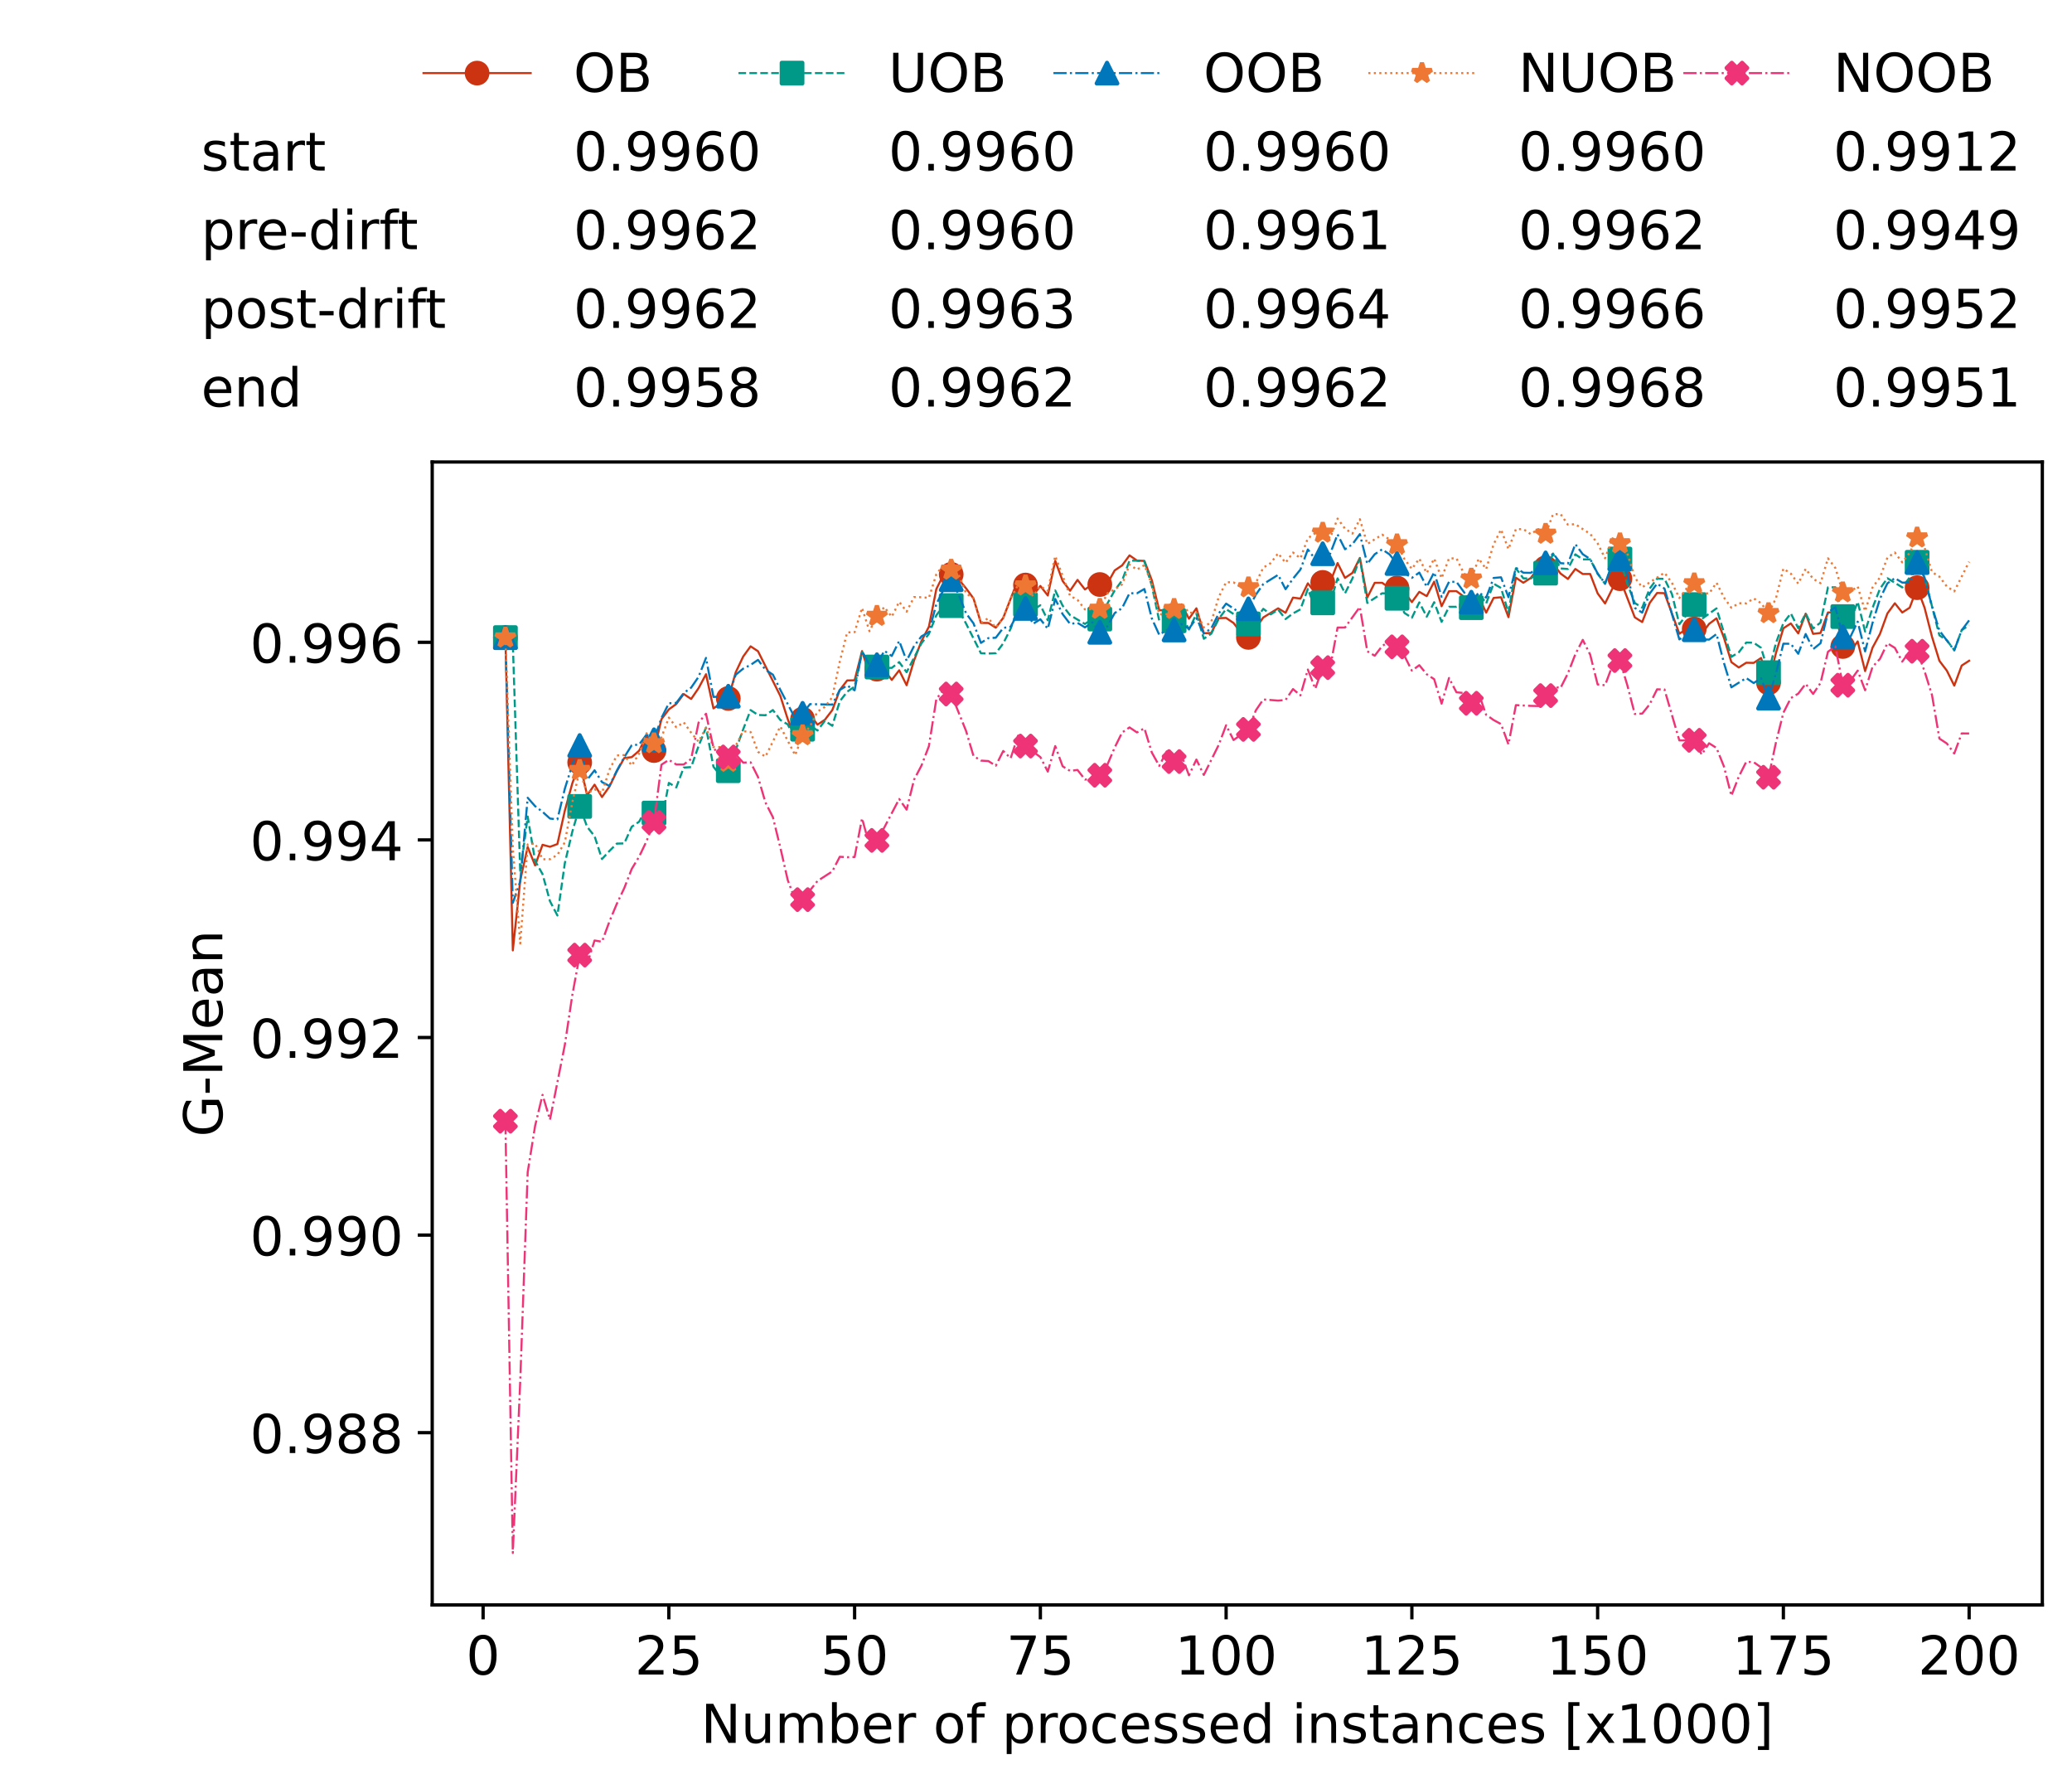 <?xml version="1.0" encoding="utf-8" standalone="no"?>
<!DOCTYPE svg PUBLIC "-//W3C//DTD SVG 1.1//EN"
  "http://www.w3.org/Graphics/SVG/1.1/DTD/svg11.dtd">
<!-- Created with matplotlib (https://matplotlib.org/) -->
<svg height="432.615pt" version="1.1" viewBox="0 0 502.65 432.615" width="502.65pt" xmlns="http://www.w3.org/2000/svg" xmlns:xlink="http://www.w3.org/1999/xlink">
 <defs>
  <style type="text/css">*{stroke-linecap:butt;stroke-linejoin:round;}</style>
 </defs>
 <g id="figure_1">
  <g id="patch_1">
   <path d="M 0 432.615 
L 502.65 432.615 
L 502.65 0 
L 0 0 
z
" style="fill:#ffffff;"/>
  </g>
  <g id="axes_1">
   <g id="patch_2">
    <path d="M 104.85 389.252 
L 495.45 389.252 
L 495.45 112.052 
L 104.85 112.052 
z
" style="fill:#ffffff;"/>
   </g>
   <g id="matplotlib.axis_1">
    <g id="xtick_1">
     <g id="line2d_1">
      <defs>
       <path d="M 0 0 
L 0 3.5 
" id="me7dc92acb4" style="stroke:#000000;stroke-width:0.8;"/>
      </defs>
      <g>
       <use style="stroke:#000000;stroke-width:0.8;" x="117.197" xlink:href="#me7dc92acb4" y="389.252"/>
      </g>
     </g>
     <g id="text_1">
      <!-- 0 -->
      <g transform="translate(113.061 406.13)scale(0.13 -0.13)">
       <defs>
        <path d="M 31.781 66.406 
Q 24.172 66.406 20.328 58.906 
Q 16.5 51.422 16.5 36.375 
Q 16.5 21.391 20.328 13.891 
Q 24.172 6.391 31.781 6.391 
Q 39.453 6.391 43.281 13.891 
Q 47.125 21.391 47.125 36.375 
Q 47.125 51.422 43.281 58.906 
Q 39.453 66.406 31.781 66.406 
z
M 31.781 74.219 
Q 44.047 74.219 50.516 64.516 
Q 56.984 54.828 56.984 36.375 
Q 56.984 17.969 50.516 8.266 
Q 44.047 -1.422 31.781 -1.422 
Q 19.531 -1.422 13.062 8.266 
Q 6.594 17.969 6.594 36.375 
Q 6.594 54.828 13.062 64.516 
Q 19.531 74.219 31.781 74.219 
z
" id="DejaVuSans-48"/>
       </defs>
       <use xlink:href="#DejaVuSans-48"/>
      </g>
     </g>
    </g>
    <g id="xtick_2">
     <g id="line2d_2">
      <g>
       <use style="stroke:#000000;stroke-width:0.8;" x="162.259" xlink:href="#me7dc92acb4" y="389.252"/>
      </g>
     </g>
     <g id="text_2">
      <!-- 25 -->
      <g transform="translate(153.988 406.13)scale(0.13 -0.13)">
       <defs>
        <path d="M 19.188 8.297 
L 53.609 8.297 
L 53.609 0 
L 7.328 0 
L 7.328 8.297 
Q 12.938 14.109 22.625 23.891 
Q 32.328 33.688 34.812 36.531 
Q 39.547 41.844 41.422 45.531 
Q 43.312 49.219 43.312 52.781 
Q 43.312 58.594 39.234 62.25 
Q 35.156 65.922 28.609 65.922 
Q 23.969 65.922 18.812 64.312 
Q 13.672 62.703 7.812 59.422 
L 7.812 69.391 
Q 13.766 71.781 18.938 73 
Q 24.125 74.219 28.422 74.219 
Q 39.75 74.219 46.484 68.547 
Q 53.219 62.891 53.219 53.422 
Q 53.219 48.922 51.531 44.891 
Q 49.859 40.875 45.406 35.406 
Q 44.188 33.984 37.641 27.219 
Q 31.109 20.453 19.188 8.297 
z
" id="DejaVuSans-50"/>
        <path d="M 10.797 72.906 
L 49.516 72.906 
L 49.516 64.594 
L 19.828 64.594 
L 19.828 46.734 
Q 21.969 47.469 24.109 47.828 
Q 26.266 48.188 28.422 48.188 
Q 40.625 48.188 47.75 41.5 
Q 54.891 34.812 54.891 23.391 
Q 54.891 11.625 47.562 5.094 
Q 40.234 -1.422 26.906 -1.422 
Q 22.312 -1.422 17.547 -0.641 
Q 12.797 0.141 7.719 1.703 
L 7.719 11.625 
Q 12.109 9.234 16.797 8.062 
Q 21.484 6.891 26.703 6.891 
Q 35.156 6.891 40.078 11.328 
Q 45.016 15.766 45.016 23.391 
Q 45.016 31 40.078 35.438 
Q 35.156 39.891 26.703 39.891 
Q 22.75 39.891 18.812 39.016 
Q 14.891 38.141 10.797 36.281 
z
" id="DejaVuSans-53"/>
       </defs>
       <use xlink:href="#DejaVuSans-50"/>
       <use x="63.623" xlink:href="#DejaVuSans-53"/>
      </g>
     </g>
    </g>
    <g id="xtick_3">
     <g id="line2d_3">
      <g>
       <use style="stroke:#000000;stroke-width:0.8;" x="207.322" xlink:href="#me7dc92acb4" y="389.252"/>
      </g>
     </g>
     <g id="text_3">
      <!-- 50 -->
      <g transform="translate(199.05 406.13)scale(0.13 -0.13)">
       <use xlink:href="#DejaVuSans-53"/>
       <use x="63.623" xlink:href="#DejaVuSans-48"/>
      </g>
     </g>
    </g>
    <g id="xtick_4">
     <g id="line2d_4">
      <g>
       <use style="stroke:#000000;stroke-width:0.8;" x="252.384" xlink:href="#me7dc92acb4" y="389.252"/>
      </g>
     </g>
     <g id="text_4">
      <!-- 75 -->
      <g transform="translate(244.113 406.13)scale(0.13 -0.13)">
       <defs>
        <path d="M 8.203 72.906 
L 55.078 72.906 
L 55.078 68.703 
L 28.609 0 
L 18.312 0 
L 43.219 64.594 
L 8.203 64.594 
z
" id="DejaVuSans-55"/>
       </defs>
       <use xlink:href="#DejaVuSans-55"/>
       <use x="63.623" xlink:href="#DejaVuSans-53"/>
      </g>
     </g>
    </g>
    <g id="xtick_5">
     <g id="line2d_5">
      <g>
       <use style="stroke:#000000;stroke-width:0.8;" x="297.446" xlink:href="#me7dc92acb4" y="389.252"/>
      </g>
     </g>
     <g id="text_5">
      <!-- 100 -->
      <g transform="translate(285.039 406.13)scale(0.13 -0.13)">
       <defs>
        <path d="M 12.406 8.297 
L 28.516 8.297 
L 28.516 63.922 
L 10.984 60.406 
L 10.984 69.391 
L 28.422 72.906 
L 38.281 72.906 
L 38.281 8.297 
L 54.391 8.297 
L 54.391 0 
L 12.406 0 
z
" id="DejaVuSans-49"/>
       </defs>
       <use xlink:href="#DejaVuSans-49"/>
       <use x="63.623" xlink:href="#DejaVuSans-48"/>
       <use x="127.246" xlink:href="#DejaVuSans-48"/>
      </g>
     </g>
    </g>
    <g id="xtick_6">
     <g id="line2d_6">
      <g>
       <use style="stroke:#000000;stroke-width:0.8;" x="342.509" xlink:href="#me7dc92acb4" y="389.252"/>
      </g>
     </g>
     <g id="text_6">
      <!-- 125 -->
      <g transform="translate(330.102 406.13)scale(0.13 -0.13)">
       <use xlink:href="#DejaVuSans-49"/>
       <use x="63.623" xlink:href="#DejaVuSans-50"/>
       <use x="127.246" xlink:href="#DejaVuSans-53"/>
      </g>
     </g>
    </g>
    <g id="xtick_7">
     <g id="line2d_7">
      <g>
       <use style="stroke:#000000;stroke-width:0.8;" x="387.571" xlink:href="#me7dc92acb4" y="389.252"/>
      </g>
     </g>
     <g id="text_7">
      <!-- 150 -->
      <g transform="translate(375.164 406.13)scale(0.13 -0.13)">
       <use xlink:href="#DejaVuSans-49"/>
       <use x="63.623" xlink:href="#DejaVuSans-53"/>
       <use x="127.246" xlink:href="#DejaVuSans-48"/>
      </g>
     </g>
    </g>
    <g id="xtick_8">
     <g id="line2d_8">
      <g>
       <use style="stroke:#000000;stroke-width:0.8;" x="432.633" xlink:href="#me7dc92acb4" y="389.252"/>
      </g>
     </g>
     <g id="text_8">
      <!-- 175 -->
      <g transform="translate(420.226 406.13)scale(0.13 -0.13)">
       <use xlink:href="#DejaVuSans-49"/>
       <use x="63.623" xlink:href="#DejaVuSans-55"/>
       <use x="127.246" xlink:href="#DejaVuSans-53"/>
      </g>
     </g>
    </g>
    <g id="xtick_9">
     <g id="line2d_9">
      <g>
       <use style="stroke:#000000;stroke-width:0.8;" x="477.695" xlink:href="#me7dc92acb4" y="389.252"/>
      </g>
     </g>
     <g id="text_9">
      <!-- 200 -->
      <g transform="translate(465.289 406.13)scale(0.13 -0.13)">
       <use xlink:href="#DejaVuSans-50"/>
       <use x="63.623" xlink:href="#DejaVuSans-48"/>
       <use x="127.246" xlink:href="#DejaVuSans-48"/>
      </g>
     </g>
    </g>
    <g id="text_10">
     <!-- Number of processed instances [x1000] -->
     <g transform="translate(170.025 422.711)scale(0.13 -0.13)">
      <defs>
       <path d="M 9.812 72.906 
L 23.094 72.906 
L 55.422 11.922 
L 55.422 72.906 
L 64.984 72.906 
L 64.984 0 
L 51.703 0 
L 19.391 60.984 
L 19.391 0 
L 9.812 0 
z
" id="DejaVuSans-78"/>
       <path d="M 8.5 21.578 
L 8.5 54.688 
L 17.484 54.688 
L 17.484 21.922 
Q 17.484 14.156 20.5 10.266 
Q 23.531 6.391 29.594 6.391 
Q 36.859 6.391 41.078 11.031 
Q 45.312 15.672 45.312 23.688 
L 45.312 54.688 
L 54.297 54.688 
L 54.297 0 
L 45.312 0 
L 45.312 8.406 
Q 42.047 3.422 37.719 1 
Q 33.406 -1.422 27.688 -1.422 
Q 18.266 -1.422 13.375 4.438 
Q 8.5 10.297 8.5 21.578 
z
M 31.109 56 
z
" id="DejaVuSans-117"/>
       <path d="M 52 44.188 
Q 55.375 50.25 60.062 53.125 
Q 64.75 56 71.094 56 
Q 79.641 56 84.281 50.016 
Q 88.922 44.047 88.922 33.016 
L 88.922 0 
L 79.891 0 
L 79.891 32.719 
Q 79.891 40.578 77.094 44.375 
Q 74.312 48.188 68.609 48.188 
Q 61.625 48.188 57.562 43.547 
Q 53.516 38.922 53.516 30.906 
L 53.516 0 
L 44.484 0 
L 44.484 32.719 
Q 44.484 40.625 41.703 44.406 
Q 38.922 48.188 33.109 48.188 
Q 26.219 48.188 22.156 43.531 
Q 18.109 38.875 18.109 30.906 
L 18.109 0 
L 9.078 0 
L 9.078 54.688 
L 18.109 54.688 
L 18.109 46.188 
Q 21.188 51.219 25.484 53.609 
Q 29.781 56 35.688 56 
Q 41.656 56 45.828 52.969 
Q 50 49.953 52 44.188 
z
" id="DejaVuSans-109"/>
       <path d="M 48.688 27.297 
Q 48.688 37.203 44.609 42.844 
Q 40.531 48.484 33.406 48.484 
Q 26.266 48.484 22.188 42.844 
Q 18.109 37.203 18.109 27.297 
Q 18.109 17.391 22.188 11.75 
Q 26.266 6.109 33.406 6.109 
Q 40.531 6.109 44.609 11.75 
Q 48.688 17.391 48.688 27.297 
z
M 18.109 46.391 
Q 20.953 51.266 25.266 53.625 
Q 29.594 56 35.594 56 
Q 45.562 56 51.781 48.094 
Q 58.016 40.188 58.016 27.297 
Q 58.016 14.406 51.781 6.484 
Q 45.562 -1.422 35.594 -1.422 
Q 29.594 -1.422 25.266 0.953 
Q 20.953 3.328 18.109 8.203 
L 18.109 0 
L 9.078 0 
L 9.078 75.984 
L 18.109 75.984 
z
" id="DejaVuSans-98"/>
       <path d="M 56.203 29.594 
L 56.203 25.203 
L 14.891 25.203 
Q 15.484 15.922 20.484 11.062 
Q 25.484 6.203 34.422 6.203 
Q 39.594 6.203 44.453 7.469 
Q 49.312 8.734 54.109 11.281 
L 54.109 2.781 
Q 49.266 0.734 44.188 -0.344 
Q 39.109 -1.422 33.891 -1.422 
Q 20.797 -1.422 13.156 6.188 
Q 5.516 13.812 5.516 26.812 
Q 5.516 40.234 12.766 48.109 
Q 20.016 56 32.328 56 
Q 43.359 56 49.781 48.891 
Q 56.203 41.797 56.203 29.594 
z
M 47.219 32.234 
Q 47.125 39.594 43.094 43.984 
Q 39.062 48.391 32.422 48.391 
Q 24.906 48.391 20.391 44.141 
Q 15.875 39.891 15.188 32.172 
z
" id="DejaVuSans-101"/>
       <path d="M 41.109 46.297 
Q 39.594 47.172 37.812 47.578 
Q 36.031 48 33.891 48 
Q 26.266 48 22.188 43.047 
Q 18.109 38.094 18.109 28.812 
L 18.109 0 
L 9.078 0 
L 9.078 54.688 
L 18.109 54.688 
L 18.109 46.188 
Q 20.953 51.172 25.484 53.578 
Q 30.031 56 36.531 56 
Q 37.453 56 38.578 55.875 
Q 39.703 55.766 41.062 55.516 
z
" id="DejaVuSans-114"/>
       <path id="DejaVuSans-32"/>
       <path d="M 30.609 48.391 
Q 23.391 48.391 19.188 42.75 
Q 14.984 37.109 14.984 27.297 
Q 14.984 17.484 19.156 11.844 
Q 23.344 6.203 30.609 6.203 
Q 37.797 6.203 41.984 11.859 
Q 46.188 17.531 46.188 27.297 
Q 46.188 37.016 41.984 42.703 
Q 37.797 48.391 30.609 48.391 
z
M 30.609 56 
Q 42.328 56 49.016 48.375 
Q 55.719 40.766 55.719 27.297 
Q 55.719 13.875 49.016 6.219 
Q 42.328 -1.422 30.609 -1.422 
Q 18.844 -1.422 12.172 6.219 
Q 5.516 13.875 5.516 27.297 
Q 5.516 40.766 12.172 48.375 
Q 18.844 56 30.609 56 
z
" id="DejaVuSans-111"/>
       <path d="M 37.109 75.984 
L 37.109 68.5 
L 28.516 68.5 
Q 23.688 68.5 21.797 66.547 
Q 19.922 64.594 19.922 59.516 
L 19.922 54.688 
L 34.719 54.688 
L 34.719 47.703 
L 19.922 47.703 
L 19.922 0 
L 10.891 0 
L 10.891 47.703 
L 2.297 47.703 
L 2.297 54.688 
L 10.891 54.688 
L 10.891 58.5 
Q 10.891 67.625 15.141 71.797 
Q 19.391 75.984 28.609 75.984 
z
" id="DejaVuSans-102"/>
       <path d="M 18.109 8.203 
L 18.109 -20.797 
L 9.078 -20.797 
L 9.078 54.688 
L 18.109 54.688 
L 18.109 46.391 
Q 20.953 51.266 25.266 53.625 
Q 29.594 56 35.594 56 
Q 45.562 56 51.781 48.094 
Q 58.016 40.188 58.016 27.297 
Q 58.016 14.406 51.781 6.484 
Q 45.562 -1.422 35.594 -1.422 
Q 29.594 -1.422 25.266 0.953 
Q 20.953 3.328 18.109 8.203 
z
M 48.688 27.297 
Q 48.688 37.203 44.609 42.844 
Q 40.531 48.484 33.406 48.484 
Q 26.266 48.484 22.188 42.844 
Q 18.109 37.203 18.109 27.297 
Q 18.109 17.391 22.188 11.75 
Q 26.266 6.109 33.406 6.109 
Q 40.531 6.109 44.609 11.75 
Q 48.688 17.391 48.688 27.297 
z
" id="DejaVuSans-112"/>
       <path d="M 48.781 52.594 
L 48.781 44.188 
Q 44.969 46.297 41.141 47.344 
Q 37.312 48.391 33.406 48.391 
Q 24.656 48.391 19.812 42.844 
Q 14.984 37.312 14.984 27.297 
Q 14.984 17.281 19.812 11.734 
Q 24.656 6.203 33.406 6.203 
Q 37.312 6.203 41.141 7.25 
Q 44.969 8.297 48.781 10.406 
L 48.781 2.094 
Q 45.016 0.344 40.984 -0.531 
Q 36.969 -1.422 32.422 -1.422 
Q 20.062 -1.422 12.781 6.344 
Q 5.516 14.109 5.516 27.297 
Q 5.516 40.672 12.859 48.328 
Q 20.219 56 33.016 56 
Q 37.156 56 41.109 55.141 
Q 45.062 54.297 48.781 52.594 
z
" id="DejaVuSans-99"/>
       <path d="M 44.281 53.078 
L 44.281 44.578 
Q 40.484 46.531 36.375 47.5 
Q 32.281 48.484 27.875 48.484 
Q 21.188 48.484 17.844 46.438 
Q 14.5 44.391 14.5 40.281 
Q 14.5 37.156 16.891 35.375 
Q 19.281 33.594 26.516 31.984 
L 29.594 31.297 
Q 39.156 29.25 43.188 25.516 
Q 47.219 21.781 47.219 15.094 
Q 47.219 7.469 41.188 3.016 
Q 35.156 -1.422 24.609 -1.422 
Q 20.219 -1.422 15.453 -0.562 
Q 10.688 0.297 5.422 2 
L 5.422 11.281 
Q 10.406 8.688 15.234 7.391 
Q 20.062 6.109 24.812 6.109 
Q 31.156 6.109 34.562 8.281 
Q 37.984 10.453 37.984 14.406 
Q 37.984 18.062 35.516 20.016 
Q 33.062 21.969 24.703 23.781 
L 21.578 24.516 
Q 13.234 26.266 9.516 29.906 
Q 5.812 33.547 5.812 39.891 
Q 5.812 47.609 11.281 51.797 
Q 16.75 56 26.812 56 
Q 31.781 56 36.172 55.266 
Q 40.578 54.547 44.281 53.078 
z
" id="DejaVuSans-115"/>
       <path d="M 45.406 46.391 
L 45.406 75.984 
L 54.391 75.984 
L 54.391 0 
L 45.406 0 
L 45.406 8.203 
Q 42.578 3.328 38.25 0.953 
Q 33.938 -1.422 27.875 -1.422 
Q 17.969 -1.422 11.734 6.484 
Q 5.516 14.406 5.516 27.297 
Q 5.516 40.188 11.734 48.094 
Q 17.969 56 27.875 56 
Q 33.938 56 38.25 53.625 
Q 42.578 51.266 45.406 46.391 
z
M 14.797 27.297 
Q 14.797 17.391 18.875 11.75 
Q 22.953 6.109 30.078 6.109 
Q 37.203 6.109 41.297 11.75 
Q 45.406 17.391 45.406 27.297 
Q 45.406 37.203 41.297 42.844 
Q 37.203 48.484 30.078 48.484 
Q 22.953 48.484 18.875 42.844 
Q 14.797 37.203 14.797 27.297 
z
" id="DejaVuSans-100"/>
       <path d="M 9.422 54.688 
L 18.406 54.688 
L 18.406 0 
L 9.422 0 
z
M 9.422 75.984 
L 18.406 75.984 
L 18.406 64.594 
L 9.422 64.594 
z
" id="DejaVuSans-105"/>
       <path d="M 54.891 33.016 
L 54.891 0 
L 45.906 0 
L 45.906 32.719 
Q 45.906 40.484 42.875 44.328 
Q 39.844 48.188 33.797 48.188 
Q 26.516 48.188 22.312 43.547 
Q 18.109 38.922 18.109 30.906 
L 18.109 0 
L 9.078 0 
L 9.078 54.688 
L 18.109 54.688 
L 18.109 46.188 
Q 21.344 51.125 25.703 53.562 
Q 30.078 56 35.797 56 
Q 45.219 56 50.047 50.172 
Q 54.891 44.344 54.891 33.016 
z
" id="DejaVuSans-110"/>
       <path d="M 18.312 70.219 
L 18.312 54.688 
L 36.812 54.688 
L 36.812 47.703 
L 18.312 47.703 
L 18.312 18.016 
Q 18.312 11.328 20.141 9.422 
Q 21.969 7.516 27.594 7.516 
L 36.812 7.516 
L 36.812 0 
L 27.594 0 
Q 17.188 0 13.234 3.875 
Q 9.281 7.766 9.281 18.016 
L 9.281 47.703 
L 2.688 47.703 
L 2.688 54.688 
L 9.281 54.688 
L 9.281 70.219 
z
" id="DejaVuSans-116"/>
       <path d="M 34.281 27.484 
Q 23.391 27.484 19.188 25 
Q 14.984 22.516 14.984 16.5 
Q 14.984 11.719 18.141 8.906 
Q 21.297 6.109 26.703 6.109 
Q 34.188 6.109 38.703 11.406 
Q 43.219 16.703 43.219 25.484 
L 43.219 27.484 
z
M 52.203 31.203 
L 52.203 0 
L 43.219 0 
L 43.219 8.297 
Q 40.141 3.328 35.547 0.953 
Q 30.953 -1.422 24.312 -1.422 
Q 15.922 -1.422 10.953 3.297 
Q 6 8.016 6 15.922 
Q 6 25.141 12.172 29.828 
Q 18.359 34.516 30.609 34.516 
L 43.219 34.516 
L 43.219 35.406 
Q 43.219 41.609 39.141 45 
Q 35.062 48.391 27.688 48.391 
Q 23 48.391 18.547 47.266 
Q 14.109 46.141 10.016 43.891 
L 10.016 52.203 
Q 14.938 54.109 19.578 55.047 
Q 24.219 56 28.609 56 
Q 40.484 56 46.344 49.844 
Q 52.203 43.703 52.203 31.203 
z
" id="DejaVuSans-97"/>
       <path d="M 8.594 75.984 
L 29.297 75.984 
L 29.297 69 
L 17.578 69 
L 17.578 -6.203 
L 29.297 -6.203 
L 29.297 -13.188 
L 8.594 -13.188 
z
" id="DejaVuSans-91"/>
       <path d="M 54.891 54.688 
L 35.109 28.078 
L 55.906 0 
L 45.312 0 
L 29.391 21.484 
L 13.484 0 
L 2.875 0 
L 24.125 28.609 
L 4.688 54.688 
L 15.281 54.688 
L 29.781 35.203 
L 44.281 54.688 
z
" id="DejaVuSans-120"/>
       <path d="M 30.422 75.984 
L 30.422 -13.188 
L 9.719 -13.188 
L 9.719 -6.203 
L 21.391 -6.203 
L 21.391 69 
L 9.719 69 
L 9.719 75.984 
z
" id="DejaVuSans-93"/>
      </defs>
      <use xlink:href="#DejaVuSans-78"/>
      <use x="74.805" xlink:href="#DejaVuSans-117"/>
      <use x="138.184" xlink:href="#DejaVuSans-109"/>
      <use x="235.596" xlink:href="#DejaVuSans-98"/>
      <use x="299.072" xlink:href="#DejaVuSans-101"/>
      <use x="360.596" xlink:href="#DejaVuSans-114"/>
      <use x="401.709" xlink:href="#DejaVuSans-32"/>
      <use x="433.496" xlink:href="#DejaVuSans-111"/>
      <use x="494.678" xlink:href="#DejaVuSans-102"/>
      <use x="529.883" xlink:href="#DejaVuSans-32"/>
      <use x="561.67" xlink:href="#DejaVuSans-112"/>
      <use x="625.146" xlink:href="#DejaVuSans-114"/>
      <use x="664.01" xlink:href="#DejaVuSans-111"/>
      <use x="725.191" xlink:href="#DejaVuSans-99"/>
      <use x="780.172" xlink:href="#DejaVuSans-101"/>
      <use x="841.695" xlink:href="#DejaVuSans-115"/>
      <use x="893.795" xlink:href="#DejaVuSans-115"/>
      <use x="945.895" xlink:href="#DejaVuSans-101"/>
      <use x="1007.418" xlink:href="#DejaVuSans-100"/>
      <use x="1070.895" xlink:href="#DejaVuSans-32"/>
      <use x="1102.682" xlink:href="#DejaVuSans-105"/>
      <use x="1130.465" xlink:href="#DejaVuSans-110"/>
      <use x="1193.844" xlink:href="#DejaVuSans-115"/>
      <use x="1245.943" xlink:href="#DejaVuSans-116"/>
      <use x="1285.152" xlink:href="#DejaVuSans-97"/>
      <use x="1346.432" xlink:href="#DejaVuSans-110"/>
      <use x="1409.811" xlink:href="#DejaVuSans-99"/>
      <use x="1464.791" xlink:href="#DejaVuSans-101"/>
      <use x="1526.314" xlink:href="#DejaVuSans-115"/>
      <use x="1578.414" xlink:href="#DejaVuSans-32"/>
      <use x="1610.201" xlink:href="#DejaVuSans-91"/>
      <use x="1649.215" xlink:href="#DejaVuSans-120"/>
      <use x="1708.395" xlink:href="#DejaVuSans-49"/>
      <use x="1772.018" xlink:href="#DejaVuSans-48"/>
      <use x="1835.641" xlink:href="#DejaVuSans-48"/>
      <use x="1899.264" xlink:href="#DejaVuSans-48"/>
      <use x="1962.887" xlink:href="#DejaVuSans-93"/>
     </g>
    </g>
   </g>
   <g id="matplotlib.axis_2">
    <g id="ytick_1">
     <g id="line2d_10">
      <defs>
       <path d="M 0 0 
L -3.5 0 
" id="m09b1e1889b" style="stroke:#000000;stroke-width:0.8;"/>
      </defs>
      <g>
       <use style="stroke:#000000;stroke-width:0.8;" x="104.85" xlink:href="#m09b1e1889b" y="347.474"/>
      </g>
     </g>
     <g id="text_11">
      <!-- 0.988 -->
      <g transform="translate(60.633 352.413)scale(0.13 -0.13)">
       <defs>
        <path d="M 10.688 12.406 
L 21 12.406 
L 21 0 
L 10.688 0 
z
" id="DejaVuSans-46"/>
        <path d="M 10.984 1.516 
L 10.984 10.5 
Q 14.703 8.734 18.5 7.812 
Q 22.312 6.891 25.984 6.891 
Q 35.75 6.891 40.891 13.453 
Q 46.047 20.016 46.781 33.406 
Q 43.953 29.203 39.594 26.953 
Q 35.25 24.703 29.984 24.703 
Q 19.047 24.703 12.672 31.312 
Q 6.297 37.938 6.297 49.422 
Q 6.297 60.641 12.938 67.422 
Q 19.578 74.219 30.609 74.219 
Q 43.266 74.219 49.922 64.516 
Q 56.594 54.828 56.594 36.375 
Q 56.594 19.141 48.406 8.859 
Q 40.234 -1.422 26.422 -1.422 
Q 22.703 -1.422 18.891 -0.688 
Q 15.094 0.047 10.984 1.516 
z
M 30.609 32.422 
Q 37.25 32.422 41.125 36.953 
Q 45.016 41.5 45.016 49.422 
Q 45.016 57.281 41.125 61.844 
Q 37.25 66.406 30.609 66.406 
Q 23.969 66.406 20.094 61.844 
Q 16.219 57.281 16.219 49.422 
Q 16.219 41.5 20.094 36.953 
Q 23.969 32.422 30.609 32.422 
z
" id="DejaVuSans-57"/>
        <path d="M 31.781 34.625 
Q 24.75 34.625 20.719 30.859 
Q 16.703 27.094 16.703 20.516 
Q 16.703 13.922 20.719 10.156 
Q 24.75 6.391 31.781 6.391 
Q 38.812 6.391 42.859 10.172 
Q 46.922 13.969 46.922 20.516 
Q 46.922 27.094 42.891 30.859 
Q 38.875 34.625 31.781 34.625 
z
M 21.922 38.812 
Q 15.578 40.375 12.031 44.719 
Q 8.5 49.078 8.5 55.328 
Q 8.5 64.062 14.719 69.141 
Q 20.953 74.219 31.781 74.219 
Q 42.672 74.219 48.875 69.141 
Q 55.078 64.062 55.078 55.328 
Q 55.078 49.078 51.531 44.719 
Q 48 40.375 41.703 38.812 
Q 48.828 37.156 52.797 32.312 
Q 56.781 27.484 56.781 20.516 
Q 56.781 9.906 50.312 4.234 
Q 43.844 -1.422 31.781 -1.422 
Q 19.734 -1.422 13.25 4.234 
Q 6.781 9.906 6.781 20.516 
Q 6.781 27.484 10.781 32.312 
Q 14.797 37.156 21.922 38.812 
z
M 18.312 54.391 
Q 18.312 48.734 21.844 45.562 
Q 25.391 42.391 31.781 42.391 
Q 38.141 42.391 41.719 45.562 
Q 45.312 48.734 45.312 54.391 
Q 45.312 60.062 41.719 63.234 
Q 38.141 66.406 31.781 66.406 
Q 25.391 66.406 21.844 63.234 
Q 18.312 60.062 18.312 54.391 
z
" id="DejaVuSans-56"/>
       </defs>
       <use xlink:href="#DejaVuSans-48"/>
       <use x="63.623" xlink:href="#DejaVuSans-46"/>
       <use x="95.41" xlink:href="#DejaVuSans-57"/>
       <use x="159.033" xlink:href="#DejaVuSans-56"/>
       <use x="222.656" xlink:href="#DejaVuSans-56"/>
      </g>
     </g>
    </g>
    <g id="ytick_2">
     <g id="line2d_11">
      <g>
       <use style="stroke:#000000;stroke-width:0.8;" x="104.85" xlink:href="#m09b1e1889b" y="299.551"/>
      </g>
     </g>
     <g id="text_12">
      <!-- 0.990 -->
      <g transform="translate(60.633 304.49)scale(0.13 -0.13)">
       <use xlink:href="#DejaVuSans-48"/>
       <use x="63.623" xlink:href="#DejaVuSans-46"/>
       <use x="95.41" xlink:href="#DejaVuSans-57"/>
       <use x="159.033" xlink:href="#DejaVuSans-57"/>
       <use x="222.656" xlink:href="#DejaVuSans-48"/>
      </g>
     </g>
    </g>
    <g id="ytick_3">
     <g id="line2d_12">
      <g>
       <use style="stroke:#000000;stroke-width:0.8;" x="104.85" xlink:href="#m09b1e1889b" y="251.629"/>
      </g>
     </g>
     <g id="text_13">
      <!-- 0.992 -->
      <g transform="translate(60.633 256.568)scale(0.13 -0.13)">
       <use xlink:href="#DejaVuSans-48"/>
       <use x="63.623" xlink:href="#DejaVuSans-46"/>
       <use x="95.41" xlink:href="#DejaVuSans-57"/>
       <use x="159.033" xlink:href="#DejaVuSans-57"/>
       <use x="222.656" xlink:href="#DejaVuSans-50"/>
      </g>
     </g>
    </g>
    <g id="ytick_4">
     <g id="line2d_13">
      <g>
       <use style="stroke:#000000;stroke-width:0.8;" x="104.85" xlink:href="#m09b1e1889b" y="203.707"/>
      </g>
     </g>
     <g id="text_14">
      <!-- 0.994 -->
      <g transform="translate(60.633 208.646)scale(0.13 -0.13)">
       <defs>
        <path d="M 37.797 64.312 
L 12.891 25.391 
L 37.797 25.391 
z
M 35.203 72.906 
L 47.609 72.906 
L 47.609 25.391 
L 58.016 25.391 
L 58.016 17.188 
L 47.609 17.188 
L 47.609 0 
L 37.797 0 
L 37.797 17.188 
L 4.891 17.188 
L 4.891 26.703 
z
" id="DejaVuSans-52"/>
       </defs>
       <use xlink:href="#DejaVuSans-48"/>
       <use x="63.623" xlink:href="#DejaVuSans-46"/>
       <use x="95.41" xlink:href="#DejaVuSans-57"/>
       <use x="159.033" xlink:href="#DejaVuSans-57"/>
       <use x="222.656" xlink:href="#DejaVuSans-52"/>
      </g>
     </g>
    </g>
    <g id="ytick_5">
     <g id="line2d_14">
      <g>
       <use style="stroke:#000000;stroke-width:0.8;" x="104.85" xlink:href="#m09b1e1889b" y="155.784"/>
      </g>
     </g>
     <g id="text_15">
      <!-- 0.996 -->
      <g transform="translate(60.633 160.723)scale(0.13 -0.13)">
       <defs>
        <path d="M 33.016 40.375 
Q 26.375 40.375 22.484 35.828 
Q 18.609 31.297 18.609 23.391 
Q 18.609 15.531 22.484 10.953 
Q 26.375 6.391 33.016 6.391 
Q 39.656 6.391 43.531 10.953 
Q 47.406 15.531 47.406 23.391 
Q 47.406 31.297 43.531 35.828 
Q 39.656 40.375 33.016 40.375 
z
M 52.594 71.297 
L 52.594 62.312 
Q 48.875 64.062 45.094 64.984 
Q 41.312 65.922 37.594 65.922 
Q 27.828 65.922 22.672 59.328 
Q 17.531 52.734 16.797 39.406 
Q 19.672 43.656 24.016 45.922 
Q 28.375 48.188 33.594 48.188 
Q 44.578 48.188 50.953 41.516 
Q 57.328 34.859 57.328 23.391 
Q 57.328 12.156 50.688 5.359 
Q 44.047 -1.422 33.016 -1.422 
Q 20.359 -1.422 13.672 8.266 
Q 6.984 17.969 6.984 36.375 
Q 6.984 53.656 15.188 63.938 
Q 23.391 74.219 37.203 74.219 
Q 40.922 74.219 44.703 73.484 
Q 48.484 72.75 52.594 71.297 
z
" id="DejaVuSans-54"/>
       </defs>
       <use xlink:href="#DejaVuSans-48"/>
       <use x="63.623" xlink:href="#DejaVuSans-46"/>
       <use x="95.41" xlink:href="#DejaVuSans-57"/>
       <use x="159.033" xlink:href="#DejaVuSans-57"/>
       <use x="222.656" xlink:href="#DejaVuSans-54"/>
      </g>
     </g>
    </g>
    <g id="text_16">
     <!-- G-Mean -->
     <g transform="translate(53.93 275.744)rotate(-90)scale(0.13 -0.13)">
      <defs>
       <path d="M 59.516 10.406 
L 59.516 29.984 
L 43.406 29.984 
L 43.406 38.094 
L 69.281 38.094 
L 69.281 6.781 
Q 63.578 2.734 56.688 0.656 
Q 49.812 -1.422 42 -1.422 
Q 24.906 -1.422 15.25 8.562 
Q 5.609 18.562 5.609 36.375 
Q 5.609 54.25 15.25 64.234 
Q 24.906 74.219 42 74.219 
Q 49.125 74.219 55.547 72.453 
Q 61.969 70.703 67.391 67.281 
L 67.391 56.781 
Q 61.922 61.422 55.766 63.766 
Q 49.609 66.109 42.828 66.109 
Q 29.438 66.109 22.719 58.641 
Q 16.016 51.172 16.016 36.375 
Q 16.016 21.625 22.719 14.156 
Q 29.438 6.688 42.828 6.688 
Q 48.047 6.688 52.141 7.594 
Q 56.25 8.5 59.516 10.406 
z
" id="DejaVuSans-71"/>
       <path d="M 4.891 31.391 
L 31.203 31.391 
L 31.203 23.391 
L 4.891 23.391 
z
" id="DejaVuSans-45"/>
       <path d="M 9.812 72.906 
L 24.516 72.906 
L 43.109 23.297 
L 61.812 72.906 
L 76.516 72.906 
L 76.516 0 
L 66.891 0 
L 66.891 64.016 
L 48.094 14.016 
L 38.188 14.016 
L 19.391 64.016 
L 19.391 0 
L 9.812 0 
z
" id="DejaVuSans-77"/>
      </defs>
      <use xlink:href="#DejaVuSans-71"/>
      <use x="77.49" xlink:href="#DejaVuSans-45"/>
      <use x="113.574" xlink:href="#DejaVuSans-77"/>
      <use x="199.854" xlink:href="#DejaVuSans-101"/>
      <use x="261.377" xlink:href="#DejaVuSans-97"/>
      <use x="322.656" xlink:href="#DejaVuSans-110"/>
     </g>
    </g>
   </g>
   <g id="line2d_15"/>
   <g id="line2d_16"/>
   <g id="line2d_17"/>
   <g id="line2d_18"/>
   <g id="line2d_19"/>
   <g id="line2d_20">
    <path clip-path="url(#pe92109aa0f)" d="M 122.605 154.646 
L 124.407 230.502 
L 126.21 213.476 
L 128.012 205.423 
L 129.815 209.894 
L 131.617 204.888 
L 133.419 205.376 
L 135.222 204.716 
L 137.024 196.613 
L 138.827 190.023 
L 140.629 184.925 
L 142.432 192.886 
L 144.234 190.304 
L 146.037 193.309 
L 147.839 190.773 
L 149.642 187.049 
L 151.444 183.84 
L 153.247 183.635 
L 155.049 182.078 
L 156.852 178.385 
L 158.654 182.029 
L 160.457 174.435 
L 162.259 172.053 
L 164.062 170.744 
L 165.864 168.326 
L 167.667 169.526 
L 169.469 166.897 
L 171.272 163.525 
L 173.074 171.808 
L 176.679 169.398 
L 178.482 163.051 
L 180.284 159.245 
L 182.087 156.755 
L 183.889 157.956 
L 189.297 168.779 
L 191.099 174.415 
L 192.902 179.197 
L 194.704 174.407 
L 196.507 173.338 
L 198.309 175.752 
L 200.112 174.569 
L 201.914 172.217 
L 203.717 167.359 
L 205.519 165.032 
L 207.322 164.996 
L 209.124 157.913 
L 210.927 163.566 
L 212.729 162.29 
L 214.532 162.492 
L 216.334 164.902 
L 218.137 162.569 
L 219.939 166.193 
L 221.742 160.183 
L 223.544 155.476 
L 225.347 151.994 
L 227.149 142.863 
L 228.952 139.27 
L 230.754 139.311 
L 232.557 140.503 
L 234.359 142.696 
L 236.162 145.132 
L 237.964 151.083 
L 239.767 151.093 
L 241.569 152.232 
L 243.372 149.858 
L 246.976 140.586 
L 248.779 141.892 
L 250.581 144.47 
L 252.384 142.116 
L 254.186 144.428 
L 255.989 136.012 
L 257.791 140.913 
L 259.594 143.277 
L 261.396 140.644 
L 263.199 142.962 
L 265.001 141.756 
L 266.804 141.768 
L 268.606 141.589 
L 270.409 138.347 
L 272.211 137.13 
L 274.014 134.698 
L 275.816 135.956 
L 277.619 136.034 
L 279.421 140.727 
L 281.224 147.997 
L 283.026 148.019 
L 284.829 149.245 
L 286.631 146.585 
L 288.434 150.058 
L 290.236 147.532 
L 292.039 153.582 
L 293.841 153.517 
L 295.644 149.923 
L 297.446 149.873 
L 299.249 151.097 
L 301.051 153.432 
L 302.854 154.588 
L 304.656 152.316 
L 306.459 149.756 
L 310.064 147.543 
L 311.866 148.624 
L 313.669 144.944 
L 315.471 145.178 
L 317.274 141.474 
L 319.076 143.808 
L 320.879 141.253 
L 322.681 141.255 
L 324.484 136.561 
L 326.286 140.167 
L 328.089 138.944 
L 329.891 135.325 
L 331.694 144.909 
L 333.496 141.349 
L 335.299 141.35 
L 337.101 142.608 
L 338.904 142.608 
L 340.706 143.65 
L 342.509 146.034 
L 344.311 143.542 
L 346.114 144.584 
L 347.916 141.074 
L 349.719 147.035 
L 351.521 143.386 
L 353.324 143.376 
L 355.126 144.692 
L 356.928 147.136 
L 358.731 144.768 
L 360.533 148.59 
L 362.336 145.022 
L 364.138 144.855 
L 365.941 149.685 
L 367.743 140.107 
L 369.546 141.333 
L 371.348 140.178 
L 373.151 137.754 
L 374.953 137.721 
L 376.756 136.664 
L 378.558 139.086 
L 380.361 140.417 
L 382.163 137.994 
L 383.966 139.216 
L 385.768 139.214 
L 387.571 143.906 
L 389.373 146.359 
L 391.176 142.712 
L 392.978 140.349 
L 396.583 149.726 
L 398.386 150.866 
L 400.188 146.259 
L 401.991 143.82 
L 403.793 143.863 
L 407.398 153.699 
L 409.201 152.532 
L 411.003 152.555 
L 412.806 153.72 
L 414.608 151.314 
L 416.411 149.963 
L 418.213 154.674 
L 420.016 160.593 
L 421.818 161.89 
L 423.621 160.736 
L 425.423 160.775 
L 427.226 159.58 
L 429.028 165.614 
L 430.831 158.396 
L 432.633 152.379 
L 434.436 151.203 
L 436.238 153.625 
L 438.041 148.833 
L 439.843 153.732 
L 441.646 153.517 
L 443.448 148.538 
L 445.251 148.54 
L 447.053 156.795 
L 448.856 158.065 
L 450.658 155.557 
L 452.461 162.761 
L 454.263 157.078 
L 456.066 153.743 
L 457.868 148.784 
L 459.671 146.313 
L 461.473 148.555 
L 463.276 147.384 
L 465.078 142.534 
L 466.881 147.384 
L 468.683 154.428 
L 470.485 160.28 
L 472.288 162.655 
L 474.09 166.292 
L 475.893 161.423 
L 477.695 160.255 
L 477.695 160.255 
" style="fill:none;stroke:#cc3311;stroke-linecap:square;stroke-width:0.5;"/>
    <defs>
     <path d="M 0 2.5 
C 0.663 2.5 1.299 2.237 1.768 1.768 
C 2.237 1.299 2.5 0.663 2.5 0 
C 2.5 -0.663 2.237 -1.299 1.768 -1.768 
C 1.299 -2.237 0.663 -2.5 0 -2.5 
C -0.663 -2.5 -1.299 -2.237 -1.768 -1.768 
C -2.237 -1.299 -2.5 -0.663 -2.5 0 
C -2.5 0.663 -2.237 1.299 -1.768 1.768 
C -1.299 2.237 -0.663 2.5 0 2.5 
z
" id="m6ea544ada6" style="stroke:#cc3311;"/>
    </defs>
    <g clip-path="url(#pe92109aa0f)">
     <use style="fill:#cc3311;stroke:#cc3311;" x="122.605" xlink:href="#m6ea544ada6" y="154.646"/>
     <use style="fill:#cc3311;stroke:#cc3311;" x="140.629" xlink:href="#m6ea544ada6" y="184.925"/>
     <use style="fill:#cc3311;stroke:#cc3311;" x="158.654" xlink:href="#m6ea544ada6" y="182.029"/>
     <use style="fill:#cc3311;stroke:#cc3311;" x="176.679" xlink:href="#m6ea544ada6" y="169.398"/>
     <use style="fill:#cc3311;stroke:#cc3311;" x="194.704" xlink:href="#m6ea544ada6" y="174.407"/>
     <use style="fill:#cc3311;stroke:#cc3311;" x="212.729" xlink:href="#m6ea544ada6" y="162.29"/>
     <use style="fill:#cc3311;stroke:#cc3311;" x="230.754" xlink:href="#m6ea544ada6" y="139.311"/>
     <use style="fill:#cc3311;stroke:#cc3311;" x="248.779" xlink:href="#m6ea544ada6" y="141.892"/>
     <use style="fill:#cc3311;stroke:#cc3311;" x="266.804" xlink:href="#m6ea544ada6" y="141.768"/>
     <use style="fill:#cc3311;stroke:#cc3311;" x="284.829" xlink:href="#m6ea544ada6" y="149.245"/>
     <use style="fill:#cc3311;stroke:#cc3311;" x="302.854" xlink:href="#m6ea544ada6" y="154.588"/>
     <use style="fill:#cc3311;stroke:#cc3311;" x="320.879" xlink:href="#m6ea544ada6" y="141.253"/>
     <use style="fill:#cc3311;stroke:#cc3311;" x="338.904" xlink:href="#m6ea544ada6" y="142.608"/>
     <use style="fill:#cc3311;stroke:#cc3311;" x="356.928" xlink:href="#m6ea544ada6" y="147.136"/>
     <use style="fill:#cc3311;stroke:#cc3311;" x="374.953" xlink:href="#m6ea544ada6" y="137.721"/>
     <use style="fill:#cc3311;stroke:#cc3311;" x="392.978" xlink:href="#m6ea544ada6" y="140.349"/>
     <use style="fill:#cc3311;stroke:#cc3311;" x="411.003" xlink:href="#m6ea544ada6" y="152.555"/>
     <use style="fill:#cc3311;stroke:#cc3311;" x="429.028" xlink:href="#m6ea544ada6" y="165.614"/>
     <use style="fill:#cc3311;stroke:#cc3311;" x="447.053" xlink:href="#m6ea544ada6" y="156.795"/>
     <use style="fill:#cc3311;stroke:#cc3311;" x="465.078" xlink:href="#m6ea544ada6" y="142.534"/>
    </g>
   </g>
   <g id="line2d_21"/>
   <g id="line2d_22"/>
   <g id="line2d_23"/>
   <g id="line2d_24"/>
   <g id="line2d_25">
    <path clip-path="url(#pe92109aa0f)" d="M 122.605 154.646 
L 124.407 156.005 
L 126.21 211.735 
L 128.012 198.038 
L 129.815 208.805 
L 131.617 211.999 
L 133.419 218.567 
L 135.222 222.034 
L 137.024 209.343 
L 138.827 201.75 
L 140.629 195.586 
L 142.432 200.537 
L 144.234 202.798 
L 146.037 208.345 
L 147.839 206.389 
L 149.642 204.601 
L 151.444 204.555 
L 153.247 200.52 
L 155.049 199.29 
L 156.852 195.944 
L 158.654 197.193 
L 160.457 199.446 
L 162.259 189.876 
L 164.062 190.965 
L 165.864 186.162 
L 167.667 186.045 
L 169.469 180.933 
L 171.272 176.465 
L 173.074 185.947 
L 174.877 188.255 
L 176.679 186.92 
L 180.284 176.908 
L 182.087 172.217 
L 183.889 173.405 
L 185.692 173.472 
L 187.494 172.205 
L 189.297 174.617 
L 191.099 175.69 
L 192.902 179.257 
L 194.704 176.863 
L 196.507 175.914 
L 198.309 177.181 
L 200.112 174.816 
L 201.914 176.04 
L 203.717 170.094 
L 205.519 167.766 
L 207.322 166.516 
L 209.124 158.219 
L 210.927 160.581 
L 212.729 161.772 
L 214.532 161.974 
L 216.334 161.986 
L 218.137 160.584 
L 219.939 163.035 
L 223.544 156.003 
L 225.347 153.734 
L 227.149 149.223 
L 228.952 146.843 
L 230.754 146.885 
L 232.557 147.901 
L 234.359 151.24 
L 237.964 158.438 
L 239.767 158.498 
L 241.569 158.432 
L 243.372 156.058 
L 245.174 152.479 
L 246.976 147.705 
L 248.779 146.611 
L 250.581 147.923 
L 252.384 146.791 
L 254.186 150.449 
L 255.989 143.208 
L 257.791 146.897 
L 259.594 149.202 
L 263.199 151.332 
L 265.001 150.13 
L 266.804 150.142 
L 268.606 146.452 
L 270.409 143.21 
L 272.211 140.785 
L 274.014 135.979 
L 275.816 135.978 
L 277.619 136.133 
L 279.421 142.049 
L 281.224 150.557 
L 284.829 150.574 
L 286.631 149.18 
L 288.434 152.686 
L 290.236 148.867 
L 292.039 154.921 
L 293.841 153.685 
L 295.644 150.091 
L 297.446 147.723 
L 302.854 151.321 
L 304.656 150.219 
L 306.459 147.658 
L 308.261 149.006 
L 310.064 147.85 
L 311.866 150.139 
L 313.669 148.781 
L 315.471 147.794 
L 317.274 142.851 
L 319.076 147.543 
L 320.879 146.219 
L 322.681 146.221 
L 324.484 140.273 
L 326.286 143.904 
L 328.089 140.298 
L 329.891 135.448 
L 331.694 146.24 
L 335.299 143.893 
L 337.101 143.955 
L 338.904 145.107 
L 340.706 148.656 
L 342.509 149.837 
L 344.311 146.093 
L 346.114 149.565 
L 347.916 146.054 
L 349.719 150.822 
L 351.521 147.173 
L 353.324 147.163 
L 355.126 146.121 
L 356.928 147.385 
L 358.731 143.8 
L 360.533 146.347 
L 362.336 141.565 
L 364.138 142.602 
L 365.941 148.613 
L 367.743 137.828 
L 369.546 140.268 
L 371.348 140.304 
L 373.151 139.076 
L 374.953 139.008 
L 376.756 134.251 
L 378.558 137.875 
L 380.361 137.998 
L 382.163 134.449 
L 383.966 135.67 
L 385.768 135.669 
L 387.571 139.158 
L 389.373 141.611 
L 391.176 136.765 
L 392.978 135.582 
L 394.781 141.584 
L 396.583 146.243 
L 398.386 147.383 
L 400.188 142.776 
L 401.991 140.352 
L 403.793 140.395 
L 405.596 144.072 
L 407.398 151.405 
L 411.003 146.638 
L 412.806 150.144 
L 416.411 147.551 
L 420.016 159.309 
L 421.818 158.209 
L 423.621 155.837 
L 425.423 155.877 
L 427.226 157.12 
L 429.028 163.154 
L 430.831 155.937 
L 432.633 151.128 
L 434.436 148.763 
L 436.238 152.364 
L 438.041 148.776 
L 439.843 152.435 
L 441.646 150.989 
L 443.448 142.456 
L 445.251 142.433 
L 447.053 149.542 
L 448.856 150.778 
L 450.658 145.962 
L 452.461 153.165 
L 454.263 147.42 
L 456.066 142.798 
L 457.868 140.235 
L 461.473 142.453 
L 463.276 140.042 
L 465.078 136.373 
L 466.881 140.009 
L 470.485 154.094 
L 472.288 155.29 
L 474.09 157.689 
L 475.893 152.812 
L 477.695 151.644 
L 477.695 151.644 
" style="fill:none;stroke:#009988;stroke-dasharray:1.85,0.8;stroke-dashoffset:0;stroke-width:0.5;"/>
    <defs>
     <path d="M -2.5 2.5 
L 2.5 2.5 
L 2.5 -2.5 
L -2.5 -2.5 
z
" id="m87339834df" style="stroke:#009988;stroke-linejoin:miter;"/>
    </defs>
    <g clip-path="url(#pe92109aa0f)">
     <use style="fill:#009988;stroke:#009988;stroke-linejoin:miter;" x="122.605" xlink:href="#m87339834df" y="154.646"/>
     <use style="fill:#009988;stroke:#009988;stroke-linejoin:miter;" x="140.629" xlink:href="#m87339834df" y="195.586"/>
     <use style="fill:#009988;stroke:#009988;stroke-linejoin:miter;" x="158.654" xlink:href="#m87339834df" y="197.193"/>
     <use style="fill:#009988;stroke:#009988;stroke-linejoin:miter;" x="176.679" xlink:href="#m87339834df" y="186.92"/>
     <use style="fill:#009988;stroke:#009988;stroke-linejoin:miter;" x="194.704" xlink:href="#m87339834df" y="176.863"/>
     <use style="fill:#009988;stroke:#009988;stroke-linejoin:miter;" x="212.729" xlink:href="#m87339834df" y="161.772"/>
     <use style="fill:#009988;stroke:#009988;stroke-linejoin:miter;" x="230.754" xlink:href="#m87339834df" y="146.885"/>
     <use style="fill:#009988;stroke:#009988;stroke-linejoin:miter;" x="248.779" xlink:href="#m87339834df" y="146.611"/>
     <use style="fill:#009988;stroke:#009988;stroke-linejoin:miter;" x="266.804" xlink:href="#m87339834df" y="150.142"/>
     <use style="fill:#009988;stroke:#009988;stroke-linejoin:miter;" x="284.829" xlink:href="#m87339834df" y="150.574"/>
     <use style="fill:#009988;stroke:#009988;stroke-linejoin:miter;" x="302.854" xlink:href="#m87339834df" y="151.321"/>
     <use style="fill:#009988;stroke:#009988;stroke-linejoin:miter;" x="320.879" xlink:href="#m87339834df" y="146.219"/>
     <use style="fill:#009988;stroke:#009988;stroke-linejoin:miter;" x="338.904" xlink:href="#m87339834df" y="145.107"/>
     <use style="fill:#009988;stroke:#009988;stroke-linejoin:miter;" x="356.928" xlink:href="#m87339834df" y="147.385"/>
     <use style="fill:#009988;stroke:#009988;stroke-linejoin:miter;" x="374.953" xlink:href="#m87339834df" y="139.008"/>
     <use style="fill:#009988;stroke:#009988;stroke-linejoin:miter;" x="392.978" xlink:href="#m87339834df" y="135.582"/>
     <use style="fill:#009988;stroke:#009988;stroke-linejoin:miter;" x="411.003" xlink:href="#m87339834df" y="146.638"/>
     <use style="fill:#009988;stroke:#009988;stroke-linejoin:miter;" x="429.028" xlink:href="#m87339834df" y="163.154"/>
     <use style="fill:#009988;stroke:#009988;stroke-linejoin:miter;" x="447.053" xlink:href="#m87339834df" y="149.542"/>
     <use style="fill:#009988;stroke:#009988;stroke-linejoin:miter;" x="465.078" xlink:href="#m87339834df" y="136.373"/>
    </g>
   </g>
   <g id="line2d_26"/>
   <g id="line2d_27"/>
   <g id="line2d_28"/>
   <g id="line2d_29"/>
   <g id="line2d_30">
    <path clip-path="url(#pe92109aa0f)" d="M 122.605 154.646 
L 124.407 218.973 
L 126.21 213.758 
L 128.012 193.483 
L 129.815 195.528 
L 131.617 196.899 
L 133.419 198.529 
L 135.222 198.725 
L 137.024 191.288 
L 138.827 185.5 
L 140.629 180.814 
L 142.432 189.117 
L 144.234 186.825 
L 146.037 189.684 
L 147.839 190.621 
L 149.642 186.906 
L 151.444 183.632 
L 153.247 180.76 
L 155.049 180.57 
L 156.852 178.16 
L 158.654 179.423 
L 160.457 174.148 
L 162.259 170.571 
L 164.062 170.477 
L 165.864 168.082 
L 167.667 166.778 
L 169.469 164.149 
L 171.272 159.564 
L 173.074 169.032 
L 176.679 168.855 
L 178.482 163.647 
L 180.284 162.173 
L 182.087 161.266 
L 183.889 160.044 
L 185.692 162.442 
L 187.494 163.624 
L 189.297 167.302 
L 192.902 174.22 
L 194.704 173.007 
L 196.507 170.772 
L 201.914 170.892 
L 203.717 167.343 
L 205.519 166.249 
L 207.322 167.426 
L 209.124 157.945 
L 210.927 161.277 
L 212.729 161.221 
L 214.532 157.841 
L 216.334 159.099 
L 218.137 155.458 
L 219.939 160.249 
L 221.742 156.685 
L 223.544 154.334 
L 225.347 153.3 
L 227.149 146.518 
L 228.952 142.925 
L 230.754 140.607 
L 232.557 144.197 
L 234.359 148.752 
L 236.162 151.188 
L 237.964 155.93 
L 239.767 154.765 
L 241.569 154.672 
L 243.372 152.298 
L 245.174 152.009 
L 246.976 148.661 
L 248.779 147.568 
L 250.581 151.322 
L 252.384 150.187 
L 254.186 152.499 
L 255.989 145.27 
L 257.791 148.959 
L 259.594 151.324 
L 261.396 151.058 
L 263.199 152.164 
L 265.001 150.958 
L 266.804 153.351 
L 268.606 151.945 
L 270.409 148.703 
L 272.211 147.485 
L 274.014 143.866 
L 275.816 143.901 
L 277.619 142.851 
L 279.421 149.99 
L 281.224 153.97 
L 283.026 152.793 
L 284.829 152.788 
L 286.631 151.394 
L 288.434 152.47 
L 290.236 149.944 
L 292.039 153.641 
L 293.841 152.405 
L 295.644 148.811 
L 297.446 146.394 
L 301.051 148.786 
L 302.854 147.667 
L 304.656 144.225 
L 306.459 141.665 
L 310.064 139.424 
L 311.866 142.901 
L 313.669 140.35 
L 315.471 138.138 
L 317.274 133.267 
L 319.076 135.621 
L 320.879 134.297 
L 322.681 134.299 
L 324.484 129.605 
L 326.286 133.211 
L 328.089 131.988 
L 329.891 129.539 
L 331.694 136.746 
L 333.496 134.427 
L 335.299 133.238 
L 337.101 134.464 
L 340.706 138.971 
L 342.509 140.152 
L 344.311 138.868 
L 346.114 142.311 
L 347.916 138.8 
L 349.719 144.761 
L 351.521 141.112 
L 353.324 141.113 
L 356.928 146.05 
L 358.731 143.683 
L 360.533 144.955 
L 362.336 140.179 
L 364.138 140.012 
L 365.941 144.842 
L 367.743 137.69 
L 369.546 138.901 
L 371.348 138.937 
L 374.953 136.524 
L 376.756 134.214 
L 378.558 136.586 
L 380.361 136.709 
L 382.163 131.975 
L 383.966 134.417 
L 385.768 135.594 
L 387.571 139.083 
L 389.373 141.513 
L 391.176 136.667 
L 392.978 135.519 
L 394.781 139.096 
L 396.583 147.425 
L 398.386 148.591 
L 400.188 143.983 
L 401.991 141.545 
L 403.793 142.759 
L 407.398 155.076 
L 411.003 152.735 
L 412.806 155.048 
L 414.608 155.131 
L 416.411 153.78 
L 418.213 160.784 
L 420.016 166.705 
L 423.621 164.444 
L 425.423 165.664 
L 427.226 164.508 
L 429.028 169.328 
L 430.831 163.318 
L 432.633 156.113 
L 434.436 156.139 
L 436.238 158.562 
L 438.041 153.769 
L 439.843 157.449 
L 441.646 155.998 
L 443.448 148.528 
L 445.251 147.29 
L 447.053 154.399 
L 448.856 154.52 
L 450.658 150.776 
L 452.461 157.979 
L 454.263 151.068 
L 456.066 145.224 
L 457.868 141.481 
L 459.671 140.221 
L 461.473 141.297 
L 463.276 141.284 
L 465.078 136.434 
L 466.881 140.07 
L 468.683 147.114 
L 470.485 152.947 
L 474.09 157.72 
L 475.893 152.851 
L 477.695 150.458 
L 477.695 150.458 
" style="fill:none;stroke:#0077bb;stroke-dasharray:3.2,0.8,0.5,0.8;stroke-dashoffset:0;stroke-width:0.5;"/>
    <defs>
     <path d="M 0 -2.5 
L -2.5 2.5 
L 2.5 2.5 
z
" id="m016b3f03bf" style="stroke:#0077bb;stroke-linejoin:miter;"/>
    </defs>
    <g clip-path="url(#pe92109aa0f)">
     <use style="fill:#0077bb;stroke:#0077bb;stroke-linejoin:miter;" x="122.605" xlink:href="#m016b3f03bf" y="154.646"/>
     <use style="fill:#0077bb;stroke:#0077bb;stroke-linejoin:miter;" x="140.629" xlink:href="#m016b3f03bf" y="180.814"/>
     <use style="fill:#0077bb;stroke:#0077bb;stroke-linejoin:miter;" x="158.654" xlink:href="#m016b3f03bf" y="179.423"/>
     <use style="fill:#0077bb;stroke:#0077bb;stroke-linejoin:miter;" x="176.679" xlink:href="#m016b3f03bf" y="168.855"/>
     <use style="fill:#0077bb;stroke:#0077bb;stroke-linejoin:miter;" x="194.704" xlink:href="#m016b3f03bf" y="173.007"/>
     <use style="fill:#0077bb;stroke:#0077bb;stroke-linejoin:miter;" x="212.729" xlink:href="#m016b3f03bf" y="161.221"/>
     <use style="fill:#0077bb;stroke:#0077bb;stroke-linejoin:miter;" x="230.754" xlink:href="#m016b3f03bf" y="140.607"/>
     <use style="fill:#0077bb;stroke:#0077bb;stroke-linejoin:miter;" x="248.779" xlink:href="#m016b3f03bf" y="147.568"/>
     <use style="fill:#0077bb;stroke:#0077bb;stroke-linejoin:miter;" x="266.804" xlink:href="#m016b3f03bf" y="153.351"/>
     <use style="fill:#0077bb;stroke:#0077bb;stroke-linejoin:miter;" x="284.829" xlink:href="#m016b3f03bf" y="152.788"/>
     <use style="fill:#0077bb;stroke:#0077bb;stroke-linejoin:miter;" x="302.854" xlink:href="#m016b3f03bf" y="147.667"/>
     <use style="fill:#0077bb;stroke:#0077bb;stroke-linejoin:miter;" x="320.879" xlink:href="#m016b3f03bf" y="134.297"/>
     <use style="fill:#0077bb;stroke:#0077bb;stroke-linejoin:miter;" x="338.904" xlink:href="#m016b3f03bf" y="136.676"/>
     <use style="fill:#0077bb;stroke:#0077bb;stroke-linejoin:miter;" x="356.928" xlink:href="#m016b3f03bf" y="146.05"/>
     <use style="fill:#0077bb;stroke:#0077bb;stroke-linejoin:miter;" x="374.953" xlink:href="#m016b3f03bf" y="136.524"/>
     <use style="fill:#0077bb;stroke:#0077bb;stroke-linejoin:miter;" x="392.978" xlink:href="#m016b3f03bf" y="135.519"/>
     <use style="fill:#0077bb;stroke:#0077bb;stroke-linejoin:miter;" x="411.003" xlink:href="#m016b3f03bf" y="152.735"/>
     <use style="fill:#0077bb;stroke:#0077bb;stroke-linejoin:miter;" x="429.028" xlink:href="#m016b3f03bf" y="169.328"/>
     <use style="fill:#0077bb;stroke:#0077bb;stroke-linejoin:miter;" x="447.053" xlink:href="#m016b3f03bf" y="154.399"/>
     <use style="fill:#0077bb;stroke:#0077bb;stroke-linejoin:miter;" x="465.078" xlink:href="#m016b3f03bf" y="136.434"/>
    </g>
   </g>
   <g id="line2d_31"/>
   <g id="line2d_32"/>
   <g id="line2d_33"/>
   <g id="line2d_34"/>
   <g id="line2d_35">
    <path clip-path="url(#pe92109aa0f)" d="M 122.605 154.646 
L 124.407 205.618 
L 126.21 228.836 
L 128.012 204.792 
L 129.815 204.546 
L 131.617 208.402 
L 133.419 208.388 
L 135.222 207.352 
L 137.024 204.281 
L 138.827 194.654 
L 140.629 186.787 
L 142.432 192.471 
L 144.234 191.412 
L 146.037 192.322 
L 147.839 186.692 
L 149.642 183.223 
L 151.444 183.14 
L 153.247 185.657 
L 155.049 182.78 
L 156.852 177.844 
L 158.654 180.297 
L 160.457 178.823 
L 162.259 174.045 
L 164.062 176.382 
L 165.864 175.174 
L 167.667 177.702 
L 169.469 179.876 
L 171.272 176.504 
L 173.074 181.208 
L 174.877 181.2 
L 176.679 184.8 
L 178.482 180.865 
L 180.284 177.325 
L 182.087 177.553 
L 183.889 182.348 
L 185.692 183.513 
L 189.297 176.179 
L 192.902 183.147 
L 194.704 178.355 
L 196.507 176.171 
L 198.309 172.61 
L 200.112 171.431 
L 201.914 169.079 
L 203.717 160.502 
L 205.519 153.373 
L 207.322 153.336 
L 209.124 147.437 
L 210.927 153.089 
L 212.729 149.395 
L 214.532 147.236 
L 216.334 149.591 
L 218.137 145.949 
L 219.939 148.35 
L 221.742 144.807 
L 223.544 144.853 
L 225.347 145.011 
L 227.149 139.288 
L 228.952 136.892 
L 230.754 138.199 
L 232.557 139.271 
L 234.359 143.912 
L 236.162 145.129 
L 237.964 151.08 
L 239.767 149.915 
L 241.569 152.245 
L 243.372 149.871 
L 245.174 145.078 
L 246.976 141.879 
L 248.779 142.027 
L 250.581 144.56 
L 252.384 142.204 
L 254.186 143.278 
L 255.989 134.861 
L 259.594 144.524 
L 261.396 145.485 
L 263.199 147.803 
L 266.804 147.688 
L 268.606 143.942 
L 270.409 142.959 
L 272.211 141.741 
L 274.014 136.935 
L 275.816 138.158 
L 277.619 137.046 
L 279.421 141.74 
L 281.224 149.009 
L 283.026 148.952 
L 284.829 147.717 
L 286.631 146.323 
L 288.434 148.62 
L 290.236 148.542 
L 292.039 152.16 
L 293.841 150.818 
L 295.644 144.828 
L 297.446 141.198 
L 299.249 141.244 
L 301.051 142.433 
L 302.854 142.469 
L 304.656 141.367 
L 306.459 137.678 
L 308.261 136.566 
L 310.064 134.196 
L 311.866 136.486 
L 313.669 134.009 
L 315.471 135.408 
L 317.274 130.536 
L 319.076 129.316 
L 320.879 129.221 
L 322.681 130.472 
L 324.484 125.778 
L 326.286 128.206 
L 328.089 129.416 
L 329.891 125.925 
L 331.694 131.946 
L 335.299 129.664 
L 338.904 132.045 
L 340.706 135.594 
L 342.509 137.978 
L 344.311 135.487 
L 346.114 138.989 
L 347.916 135.478 
L 349.719 140.237 
L 351.521 135.422 
L 353.324 135.424 
L 355.126 139.094 
L 356.928 140.357 
L 358.731 135.491 
L 360.533 138.037 
L 362.336 132.022 
L 364.138 128.421 
L 365.941 133.179 
L 367.743 128.341 
L 369.546 128.326 
L 371.348 129.551 
L 373.151 128.322 
L 374.953 129.477 
L 376.756 124.734 
L 378.558 124.652 
L 380.361 127.244 
L 382.163 127.133 
L 385.768 129.503 
L 387.571 131.791 
L 389.373 135.401 
L 391.176 130.555 
L 392.978 131.802 
L 394.781 134.22 
L 396.583 140.068 
L 398.386 142.441 
L 403.793 138.914 
L 405.596 141.362 
L 407.398 145.049 
L 409.201 142.668 
L 411.003 141.507 
L 412.806 143.849 
L 414.608 143.948 
L 416.411 141.335 
L 418.213 144.917 
L 420.016 147.411 
L 421.818 146.301 
L 423.621 146.339 
L 425.423 145.13 
L 427.226 146.292 
L 429.028 148.727 
L 430.831 145.127 
L 432.633 137.91 
L 434.436 139.124 
L 436.238 141.547 
L 438.041 137.963 
L 439.843 140.382 
L 441.646 141.448 
L 443.448 135.407 
L 445.251 137.783 
L 447.053 143.692 
L 448.856 143.494 
L 450.658 142.243 
L 452.461 148.233 
L 454.263 142.488 
L 456.066 140.045 
L 457.868 135.259 
L 459.671 133.999 
L 461.473 136.394 
L 463.276 134.064 
L 465.078 130.383 
L 466.881 132.806 
L 468.683 138.745 
L 470.485 139.865 
L 472.288 142.239 
L 474.09 143.43 
L 477.695 136.237 
L 477.695 136.237 
" style="fill:none;stroke:#ee7733;stroke-dasharray:0.5,0.825;stroke-dashoffset:0;stroke-width:0.5;"/>
    <defs>
     <path d="M 0 -2.5 
L -0.561 -0.773 
L -2.378 -0.773 
L -0.908 0.295 
L -1.469 2.023 
L -0 0.955 
L 1.469 2.023 
L 0.908 0.295 
L 2.378 -0.773 
L 0.561 -0.773 
z
" id="m6f4fa3e950" style="stroke:#ee7733;stroke-linejoin:bevel;"/>
    </defs>
    <g clip-path="url(#pe92109aa0f)">
     <use style="fill:#ee7733;stroke:#ee7733;stroke-linejoin:bevel;" x="122.605" xlink:href="#m6f4fa3e950" y="154.646"/>
     <use style="fill:#ee7733;stroke:#ee7733;stroke-linejoin:bevel;" x="140.629" xlink:href="#m6f4fa3e950" y="186.787"/>
     <use style="fill:#ee7733;stroke:#ee7733;stroke-linejoin:bevel;" x="158.654" xlink:href="#m6f4fa3e950" y="180.297"/>
     <use style="fill:#ee7733;stroke:#ee7733;stroke-linejoin:bevel;" x="176.679" xlink:href="#m6f4fa3e950" y="184.8"/>
     <use style="fill:#ee7733;stroke:#ee7733;stroke-linejoin:bevel;" x="194.704" xlink:href="#m6f4fa3e950" y="178.355"/>
     <use style="fill:#ee7733;stroke:#ee7733;stroke-linejoin:bevel;" x="212.729" xlink:href="#m6f4fa3e950" y="149.395"/>
     <use style="fill:#ee7733;stroke:#ee7733;stroke-linejoin:bevel;" x="230.754" xlink:href="#m6f4fa3e950" y="138.199"/>
     <use style="fill:#ee7733;stroke:#ee7733;stroke-linejoin:bevel;" x="248.779" xlink:href="#m6f4fa3e950" y="142.027"/>
     <use style="fill:#ee7733;stroke:#ee7733;stroke-linejoin:bevel;" x="266.804" xlink:href="#m6f4fa3e950" y="147.688"/>
     <use style="fill:#ee7733;stroke:#ee7733;stroke-linejoin:bevel;" x="284.829" xlink:href="#m6f4fa3e950" y="147.717"/>
     <use style="fill:#ee7733;stroke:#ee7733;stroke-linejoin:bevel;" x="302.854" xlink:href="#m6f4fa3e950" y="142.469"/>
     <use style="fill:#ee7733;stroke:#ee7733;stroke-linejoin:bevel;" x="320.879" xlink:href="#m6f4fa3e950" y="129.221"/>
     <use style="fill:#ee7733;stroke:#ee7733;stroke-linejoin:bevel;" x="338.904" xlink:href="#m6f4fa3e950" y="132.045"/>
     <use style="fill:#ee7733;stroke:#ee7733;stroke-linejoin:bevel;" x="356.928" xlink:href="#m6f4fa3e950" y="140.357"/>
     <use style="fill:#ee7733;stroke:#ee7733;stroke-linejoin:bevel;" x="374.953" xlink:href="#m6f4fa3e950" y="129.477"/>
     <use style="fill:#ee7733;stroke:#ee7733;stroke-linejoin:bevel;" x="392.978" xlink:href="#m6f4fa3e950" y="131.802"/>
     <use style="fill:#ee7733;stroke:#ee7733;stroke-linejoin:bevel;" x="411.003" xlink:href="#m6f4fa3e950" y="141.507"/>
     <use style="fill:#ee7733;stroke:#ee7733;stroke-linejoin:bevel;" x="429.028" xlink:href="#m6f4fa3e950" y="148.727"/>
     <use style="fill:#ee7733;stroke:#ee7733;stroke-linejoin:bevel;" x="447.053" xlink:href="#m6f4fa3e950" y="143.692"/>
     <use style="fill:#ee7733;stroke:#ee7733;stroke-linejoin:bevel;" x="465.078" xlink:href="#m6f4fa3e950" y="130.383"/>
    </g>
   </g>
   <g id="line2d_36"/>
   <g id="line2d_37"/>
   <g id="line2d_38"/>
   <g id="line2d_39"/>
   <g id="line2d_40">
    <path clip-path="url(#pe92109aa0f)" d="M 122.605 271.926 
L 124.407 376.652 
L 126.21 334.835 
L 128.012 284.291 
L 129.815 273.047 
L 131.617 265.534 
L 133.419 271.563 
L 137.024 253.416 
L 138.827 241.416 
L 140.629 231.646 
L 142.432 233.83 
L 144.234 228.099 
L 146.037 228.404 
L 147.839 223.5 
L 149.642 219.186 
L 151.444 215.389 
L 153.247 210.753 
L 155.049 207.769 
L 156.852 203.999 
L 158.654 199.417 
L 160.457 185.47 
L 162.259 184.291 
L 164.062 185.413 
L 165.864 185.415 
L 167.667 184.064 
L 169.469 175.267 
L 171.272 173.11 
L 173.074 181.345 
L 174.877 183.638 
L 176.679 183.589 
L 178.482 182.935 
L 180.284 184.965 
L 182.087 184.887 
L 183.889 188.458 
L 185.692 194.638 
L 187.494 198.187 
L 189.297 205.538 
L 191.099 213.451 
L 192.902 218.229 
L 194.704 218.193 
L 198.309 213.678 
L 201.914 211.34 
L 203.717 207.797 
L 205.519 207.9 
L 207.322 207.854 
L 209.124 198.46 
L 210.927 205.075 
L 212.729 203.823 
L 214.532 200.684 
L 218.137 193.781 
L 219.939 196.363 
L 221.742 189.1 
L 223.544 185.671 
L 225.347 180.964 
L 227.149 169.555 
L 228.952 167.174 
L 230.754 168.321 
L 234.359 177.283 
L 236.162 183.344 
L 237.964 184.47 
L 239.767 184.585 
L 241.569 185.72 
L 243.372 182.141 
L 245.174 183.901 
L 246.976 178.414 
L 248.779 180.945 
L 252.384 183.616 
L 254.186 187.14 
L 255.989 180.95 
L 257.791 185.857 
L 259.594 186.977 
L 261.396 186.74 
L 263.199 189.059 
L 265.001 189.073 
L 266.804 188.023 
L 268.606 185.544 
L 270.409 181.315 
L 272.211 177.659 
L 274.014 176.421 
L 275.816 177.638 
L 277.619 176.637 
L 279.421 182.507 
L 281.224 185.75 
L 283.026 182.247 
L 284.829 184.705 
L 286.631 183.204 
L 288.434 188.033 
L 290.236 184.214 
L 292.039 187.95 
L 295.644 180.671 
L 297.446 175.903 
L 299.249 179.488 
L 302.854 176.907 
L 304.656 172.294 
L 306.459 169.642 
L 310.064 169.919 
L 311.866 169.764 
L 313.669 167.128 
L 315.471 168.657 
L 317.274 162.39 
L 319.076 167.048 
L 320.879 161.927 
L 322.681 161.923 
L 324.484 152.204 
L 326.286 152.199 
L 329.891 147.205 
L 331.694 157.957 
L 333.496 159.038 
L 335.299 156.679 
L 337.101 155.54 
L 338.904 156.883 
L 340.706 159.074 
L 342.509 162.658 
L 344.311 161.331 
L 346.114 163.526 
L 347.916 164.728 
L 349.719 170.663 
L 351.521 164.439 
L 353.324 167.907 
L 355.126 168.071 
L 356.928 170.562 
L 358.731 168.26 
L 360.533 173.358 
L 362.336 174.633 
L 364.138 175.613 
L 365.941 180.547 
L 367.743 171.018 
L 371.348 171.199 
L 373.151 171.238 
L 374.953 168.706 
L 376.756 166.5 
L 378.558 166.876 
L 380.361 163.32 
L 382.163 158.68 
L 383.966 155.19 
L 385.768 158.785 
L 387.571 166.005 
L 389.373 166.197 
L 391.176 161.382 
L 392.978 160.206 
L 394.781 166.217 
L 396.583 173.165 
L 398.386 173.07 
L 400.188 170.827 
L 401.991 167.183 
L 403.793 167.221 
L 407.398 179.585 
L 411.003 179.549 
L 412.806 183.013 
L 414.608 180.266 
L 416.411 181.405 
L 418.213 185.898 
L 420.016 192.994 
L 421.818 188.349 
L 423.621 184.769 
L 425.423 184.842 
L 427.226 186.125 
L 429.028 188.511 
L 430.831 180.078 
L 432.633 172.871 
L 434.436 169.321 
L 436.238 168.232 
L 438.041 165.852 
L 439.843 168.312 
L 441.646 165.636 
L 443.448 158.074 
L 445.251 156.781 
L 447.053 166.186 
L 448.856 165.156 
L 450.658 162.648 
L 452.461 167.409 
L 454.263 161.729 
L 456.066 159.797 
L 457.868 156.016 
L 459.671 157.127 
L 461.473 160.454 
L 463.276 157.97 
L 465.078 157.949 
L 466.881 162.787 
L 468.683 168.552 
L 470.485 179.129 
L 472.288 180.319 
L 474.09 182.748 
L 475.893 177.879 
L 477.695 177.9 
L 477.695 177.9 
" style="fill:none;stroke:#ee3377;stroke-dasharray:3.2,0.8,0.5,0.8;stroke-dashoffset:0;stroke-width:0.5;"/>
    <defs>
     <path d="M -1.25 2.5 
L 0 1.25 
L 1.25 2.5 
L 2.5 1.25 
L 1.25 0 
L 2.5 -1.25 
L 1.25 -2.5 
L 0 -1.25 
L -1.25 -2.5 
L -2.5 -1.25 
L -1.25 0 
L -2.5 1.25 
z
" id="mfcad1c78f3" style="stroke:#ee3377;stroke-linejoin:miter;"/>
    </defs>
    <g clip-path="url(#pe92109aa0f)">
     <use style="fill:#ee3377;stroke:#ee3377;stroke-linejoin:miter;" x="122.605" xlink:href="#mfcad1c78f3" y="271.926"/>
     <use style="fill:#ee3377;stroke:#ee3377;stroke-linejoin:miter;" x="140.629" xlink:href="#mfcad1c78f3" y="231.646"/>
     <use style="fill:#ee3377;stroke:#ee3377;stroke-linejoin:miter;" x="158.654" xlink:href="#mfcad1c78f3" y="199.417"/>
     <use style="fill:#ee3377;stroke:#ee3377;stroke-linejoin:miter;" x="176.679" xlink:href="#mfcad1c78f3" y="183.589"/>
     <use style="fill:#ee3377;stroke:#ee3377;stroke-linejoin:miter;" x="194.704" xlink:href="#mfcad1c78f3" y="218.193"/>
     <use style="fill:#ee3377;stroke:#ee3377;stroke-linejoin:miter;" x="212.729" xlink:href="#mfcad1c78f3" y="203.823"/>
     <use style="fill:#ee3377;stroke:#ee3377;stroke-linejoin:miter;" x="230.754" xlink:href="#mfcad1c78f3" y="168.321"/>
     <use style="fill:#ee3377;stroke:#ee3377;stroke-linejoin:miter;" x="248.779" xlink:href="#mfcad1c78f3" y="180.945"/>
     <use style="fill:#ee3377;stroke:#ee3377;stroke-linejoin:miter;" x="266.804" xlink:href="#mfcad1c78f3" y="188.023"/>
     <use style="fill:#ee3377;stroke:#ee3377;stroke-linejoin:miter;" x="284.829" xlink:href="#mfcad1c78f3" y="184.705"/>
     <use style="fill:#ee3377;stroke:#ee3377;stroke-linejoin:miter;" x="302.854" xlink:href="#mfcad1c78f3" y="176.907"/>
     <use style="fill:#ee3377;stroke:#ee3377;stroke-linejoin:miter;" x="320.879" xlink:href="#mfcad1c78f3" y="161.927"/>
     <use style="fill:#ee3377;stroke:#ee3377;stroke-linejoin:miter;" x="338.904" xlink:href="#mfcad1c78f3" y="156.883"/>
     <use style="fill:#ee3377;stroke:#ee3377;stroke-linejoin:miter;" x="356.928" xlink:href="#mfcad1c78f3" y="170.562"/>
     <use style="fill:#ee3377;stroke:#ee3377;stroke-linejoin:miter;" x="374.953" xlink:href="#mfcad1c78f3" y="168.706"/>
     <use style="fill:#ee3377;stroke:#ee3377;stroke-linejoin:miter;" x="392.978" xlink:href="#mfcad1c78f3" y="160.206"/>
     <use style="fill:#ee3377;stroke:#ee3377;stroke-linejoin:miter;" x="411.003" xlink:href="#mfcad1c78f3" y="179.549"/>
     <use style="fill:#ee3377;stroke:#ee3377;stroke-linejoin:miter;" x="429.028" xlink:href="#mfcad1c78f3" y="188.511"/>
     <use style="fill:#ee3377;stroke:#ee3377;stroke-linejoin:miter;" x="447.053" xlink:href="#mfcad1c78f3" y="166.186"/>
     <use style="fill:#ee3377;stroke:#ee3377;stroke-linejoin:miter;" x="465.078" xlink:href="#mfcad1c78f3" y="157.949"/>
    </g>
   </g>
   <g id="line2d_41"/>
   <g id="line2d_42"/>
   <g id="line2d_43"/>
   <g id="line2d_44"/>
   <g id="patch_3">
    <path d="M 104.85 389.252 
L 104.85 112.052 
" style="fill:none;stroke:#000000;stroke-linecap:square;stroke-linejoin:miter;stroke-width:0.8;"/>
   </g>
   <g id="patch_4">
    <path d="M 495.45 389.252 
L 495.45 112.052 
" style="fill:none;stroke:#000000;stroke-linecap:square;stroke-linejoin:miter;stroke-width:0.8;"/>
   </g>
   <g id="patch_5">
    <path d="M 104.85 389.252 
L 495.45 389.252 
" style="fill:none;stroke:#000000;stroke-linecap:square;stroke-linejoin:miter;stroke-width:0.8;"/>
   </g>
   <g id="patch_6">
    <path d="M 104.85 112.052 
L 495.45 112.052 
" style="fill:none;stroke:#000000;stroke-linecap:square;stroke-linejoin:miter;stroke-width:0.8;"/>
   </g>
   <g id="legend_1">
    <g id="line2d_45"/>
    <g id="line2d_46"/>
    <g id="text_17">
     <!--   -->
     <g transform="translate(48.8 22.278)scale(0.13 -0.13)">
      <use xlink:href="#DejaVuSans-32"/>
     </g>
    </g>
    <g id="line2d_47"/>
    <g id="line2d_48"/>
    <g id="text_18">
     <!-- start -->
     <g transform="translate(48.8 41.36)scale(0.13 -0.13)">
      <use xlink:href="#DejaVuSans-115"/>
      <use x="52.1" xlink:href="#DejaVuSans-116"/>
      <use x="91.309" xlink:href="#DejaVuSans-97"/>
      <use x="152.588" xlink:href="#DejaVuSans-114"/>
      <use x="193.701" xlink:href="#DejaVuSans-116"/>
     </g>
    </g>
    <g id="line2d_49"/>
    <g id="line2d_50"/>
    <g id="text_19">
     <!-- pre-dirft -->
     <g transform="translate(48.8 60.441)scale(0.13 -0.13)">
      <use xlink:href="#DejaVuSans-112"/>
      <use x="63.477" xlink:href="#DejaVuSans-114"/>
      <use x="102.34" xlink:href="#DejaVuSans-101"/>
      <use x="163.863" xlink:href="#DejaVuSans-45"/>
      <use x="199.947" xlink:href="#DejaVuSans-100"/>
      <use x="263.424" xlink:href="#DejaVuSans-105"/>
      <use x="291.207" xlink:href="#DejaVuSans-114"/>
      <use x="332.32" xlink:href="#DejaVuSans-102"/>
      <use x="365.775" xlink:href="#DejaVuSans-116"/>
     </g>
    </g>
    <g id="line2d_51"/>
    <g id="line2d_52"/>
    <g id="text_20">
     <!-- post-drift -->
     <g transform="translate(48.8 79.523)scale(0.13 -0.13)">
      <use xlink:href="#DejaVuSans-112"/>
      <use x="63.477" xlink:href="#DejaVuSans-111"/>
      <use x="124.658" xlink:href="#DejaVuSans-115"/>
      <use x="176.758" xlink:href="#DejaVuSans-116"/>
      <use x="215.967" xlink:href="#DejaVuSans-45"/>
      <use x="252.051" xlink:href="#DejaVuSans-100"/>
      <use x="315.527" xlink:href="#DejaVuSans-114"/>
      <use x="356.641" xlink:href="#DejaVuSans-105"/>
      <use x="384.424" xlink:href="#DejaVuSans-102"/>
      <use x="417.879" xlink:href="#DejaVuSans-116"/>
     </g>
    </g>
    <g id="line2d_53"/>
    <g id="line2d_54"/>
    <g id="text_21">
     <!-- end -->
     <g transform="translate(48.8 98.604)scale(0.13 -0.13)">
      <use xlink:href="#DejaVuSans-101"/>
      <use x="61.523" xlink:href="#DejaVuSans-110"/>
      <use x="124.902" xlink:href="#DejaVuSans-100"/>
     </g>
    </g>
    <g id="line2d_55">
     <path d="M 102.738 17.728 
L 128.738 17.728 
" style="fill:none;stroke:#cc3311;stroke-linecap:square;stroke-width:0.5;"/>
    </g>
    <g id="line2d_56">
     <g>
      <use style="fill:#cc3311;stroke:#cc3311;" x="115.738" xlink:href="#m6ea544ada6" y="17.728"/>
     </g>
    </g>
    <g id="text_22">
     <!-- OB -->
     <g transform="translate(139.138 22.278)scale(0.13 -0.13)">
      <defs>
       <path d="M 39.406 66.219 
Q 28.656 66.219 22.328 58.203 
Q 16.016 50.203 16.016 36.375 
Q 16.016 22.609 22.328 14.594 
Q 28.656 6.594 39.406 6.594 
Q 50.141 6.594 56.422 14.594 
Q 62.703 22.609 62.703 36.375 
Q 62.703 50.203 56.422 58.203 
Q 50.141 66.219 39.406 66.219 
z
M 39.406 74.219 
Q 54.734 74.219 63.906 63.938 
Q 73.094 53.656 73.094 36.375 
Q 73.094 19.141 63.906 8.859 
Q 54.734 -1.422 39.406 -1.422 
Q 24.031 -1.422 14.812 8.828 
Q 5.609 19.094 5.609 36.375 
Q 5.609 53.656 14.812 63.938 
Q 24.031 74.219 39.406 74.219 
z
" id="DejaVuSans-79"/>
       <path d="M 19.672 34.812 
L 19.672 8.109 
L 35.5 8.109 
Q 43.453 8.109 47.281 11.406 
Q 51.125 14.703 51.125 21.484 
Q 51.125 28.328 47.281 31.562 
Q 43.453 34.812 35.5 34.812 
z
M 19.672 64.797 
L 19.672 42.828 
L 34.281 42.828 
Q 41.5 42.828 45.031 45.531 
Q 48.578 48.25 48.578 53.812 
Q 48.578 59.328 45.031 62.062 
Q 41.5 64.797 34.281 64.797 
z
M 9.812 72.906 
L 35.016 72.906 
Q 46.297 72.906 52.391 68.219 
Q 58.5 63.531 58.5 54.891 
Q 58.5 48.188 55.375 44.234 
Q 52.25 40.281 46.188 39.312 
Q 53.469 37.75 57.5 32.781 
Q 61.531 27.828 61.531 20.406 
Q 61.531 10.641 54.891 5.312 
Q 48.25 0 35.984 0 
L 9.812 0 
z
" id="DejaVuSans-66"/>
      </defs>
      <use xlink:href="#DejaVuSans-79"/>
      <use x="78.711" xlink:href="#DejaVuSans-66"/>
     </g>
    </g>
    <g id="line2d_57"/>
    <g id="line2d_58"/>
    <g id="text_23">
     <!-- 0.9960 -->
     <g transform="translate(139.138 41.36)scale(0.13 -0.13)">
      <use xlink:href="#DejaVuSans-48"/>
      <use x="63.623" xlink:href="#DejaVuSans-46"/>
      <use x="95.41" xlink:href="#DejaVuSans-57"/>
      <use x="159.033" xlink:href="#DejaVuSans-57"/>
      <use x="222.656" xlink:href="#DejaVuSans-54"/>
      <use x="286.279" xlink:href="#DejaVuSans-48"/>
     </g>
    </g>
    <g id="line2d_59"/>
    <g id="line2d_60"/>
    <g id="text_24">
     <!-- 0.9962 -->
     <g transform="translate(139.138 60.441)scale(0.13 -0.13)">
      <use xlink:href="#DejaVuSans-48"/>
      <use x="63.623" xlink:href="#DejaVuSans-46"/>
      <use x="95.41" xlink:href="#DejaVuSans-57"/>
      <use x="159.033" xlink:href="#DejaVuSans-57"/>
      <use x="222.656" xlink:href="#DejaVuSans-54"/>
      <use x="286.279" xlink:href="#DejaVuSans-50"/>
     </g>
    </g>
    <g id="line2d_61"/>
    <g id="line2d_62"/>
    <g id="text_25">
     <!-- 0.9962 -->
     <g transform="translate(139.138 79.523)scale(0.13 -0.13)">
      <use xlink:href="#DejaVuSans-48"/>
      <use x="63.623" xlink:href="#DejaVuSans-46"/>
      <use x="95.41" xlink:href="#DejaVuSans-57"/>
      <use x="159.033" xlink:href="#DejaVuSans-57"/>
      <use x="222.656" xlink:href="#DejaVuSans-54"/>
      <use x="286.279" xlink:href="#DejaVuSans-50"/>
     </g>
    </g>
    <g id="line2d_63"/>
    <g id="line2d_64"/>
    <g id="text_26">
     <!-- 0.9958 -->
     <g transform="translate(139.138 98.604)scale(0.13 -0.13)">
      <use xlink:href="#DejaVuSans-48"/>
      <use x="63.623" xlink:href="#DejaVuSans-46"/>
      <use x="95.41" xlink:href="#DejaVuSans-57"/>
      <use x="159.033" xlink:href="#DejaVuSans-57"/>
      <use x="222.656" xlink:href="#DejaVuSans-53"/>
      <use x="286.279" xlink:href="#DejaVuSans-56"/>
     </g>
    </g>
    <g id="line2d_65">
     <path d="M 179.144 17.728 
L 205.144 17.728 
" style="fill:none;stroke:#009988;stroke-dasharray:1.85,0.8;stroke-dashoffset:0;stroke-width:0.5;"/>
    </g>
    <g id="line2d_66">
     <g>
      <use style="fill:#009988;stroke:#009988;stroke-linejoin:miter;" x="192.144" xlink:href="#m87339834df" y="17.728"/>
     </g>
    </g>
    <g id="text_27">
     <!-- UOB -->
     <g transform="translate(215.544 22.278)scale(0.13 -0.13)">
      <defs>
       <path d="M 8.688 72.906 
L 18.609 72.906 
L 18.609 28.609 
Q 18.609 16.891 22.844 11.734 
Q 27.094 6.594 36.625 6.594 
Q 46.094 6.594 50.344 11.734 
Q 54.594 16.891 54.594 28.609 
L 54.594 72.906 
L 64.5 72.906 
L 64.5 27.391 
Q 64.5 13.141 57.438 5.859 
Q 50.391 -1.422 36.625 -1.422 
Q 22.797 -1.422 15.734 5.859 
Q 8.688 13.141 8.688 27.391 
z
" id="DejaVuSans-85"/>
      </defs>
      <use xlink:href="#DejaVuSans-85"/>
      <use x="73.193" xlink:href="#DejaVuSans-79"/>
      <use x="151.904" xlink:href="#DejaVuSans-66"/>
     </g>
    </g>
    <g id="line2d_67"/>
    <g id="line2d_68"/>
    <g id="text_28">
     <!-- 0.9960 -->
     <g transform="translate(215.544 41.36)scale(0.13 -0.13)">
      <use xlink:href="#DejaVuSans-48"/>
      <use x="63.623" xlink:href="#DejaVuSans-46"/>
      <use x="95.41" xlink:href="#DejaVuSans-57"/>
      <use x="159.033" xlink:href="#DejaVuSans-57"/>
      <use x="222.656" xlink:href="#DejaVuSans-54"/>
      <use x="286.279" xlink:href="#DejaVuSans-48"/>
     </g>
    </g>
    <g id="line2d_69"/>
    <g id="line2d_70"/>
    <g id="text_29">
     <!-- 0.9960 -->
     <g transform="translate(215.544 60.441)scale(0.13 -0.13)">
      <use xlink:href="#DejaVuSans-48"/>
      <use x="63.623" xlink:href="#DejaVuSans-46"/>
      <use x="95.41" xlink:href="#DejaVuSans-57"/>
      <use x="159.033" xlink:href="#DejaVuSans-57"/>
      <use x="222.656" xlink:href="#DejaVuSans-54"/>
      <use x="286.279" xlink:href="#DejaVuSans-48"/>
     </g>
    </g>
    <g id="line2d_71"/>
    <g id="line2d_72"/>
    <g id="text_30">
     <!-- 0.9963 -->
     <g transform="translate(215.544 79.523)scale(0.13 -0.13)">
      <defs>
       <path d="M 40.578 39.312 
Q 47.656 37.797 51.625 33 
Q 55.609 28.219 55.609 21.188 
Q 55.609 10.406 48.188 4.484 
Q 40.766 -1.422 27.094 -1.422 
Q 22.516 -1.422 17.656 -0.516 
Q 12.797 0.391 7.625 2.203 
L 7.625 11.719 
Q 11.719 9.328 16.594 8.109 
Q 21.484 6.891 26.812 6.891 
Q 36.078 6.891 40.938 10.547 
Q 45.797 14.203 45.797 21.188 
Q 45.797 27.641 41.281 31.266 
Q 36.766 34.906 28.719 34.906 
L 20.219 34.906 
L 20.219 43.016 
L 29.109 43.016 
Q 36.375 43.016 40.234 45.922 
Q 44.094 48.828 44.094 54.297 
Q 44.094 59.906 40.109 62.906 
Q 36.141 65.922 28.719 65.922 
Q 24.656 65.922 20.016 65.031 
Q 15.375 64.156 9.812 62.312 
L 9.812 71.094 
Q 15.438 72.656 20.344 73.438 
Q 25.25 74.219 29.594 74.219 
Q 40.828 74.219 47.359 69.109 
Q 53.906 64.016 53.906 55.328 
Q 53.906 49.266 50.438 45.094 
Q 46.969 40.922 40.578 39.312 
z
" id="DejaVuSans-51"/>
      </defs>
      <use xlink:href="#DejaVuSans-48"/>
      <use x="63.623" xlink:href="#DejaVuSans-46"/>
      <use x="95.41" xlink:href="#DejaVuSans-57"/>
      <use x="159.033" xlink:href="#DejaVuSans-57"/>
      <use x="222.656" xlink:href="#DejaVuSans-54"/>
      <use x="286.279" xlink:href="#DejaVuSans-51"/>
     </g>
    </g>
    <g id="line2d_73"/>
    <g id="line2d_74"/>
    <g id="text_31">
     <!-- 0.9962 -->
     <g transform="translate(215.544 98.604)scale(0.13 -0.13)">
      <use xlink:href="#DejaVuSans-48"/>
      <use x="63.623" xlink:href="#DejaVuSans-46"/>
      <use x="95.41" xlink:href="#DejaVuSans-57"/>
      <use x="159.033" xlink:href="#DejaVuSans-57"/>
      <use x="222.656" xlink:href="#DejaVuSans-54"/>
      <use x="286.279" xlink:href="#DejaVuSans-50"/>
     </g>
    </g>
    <g id="line2d_75">
     <path d="M 255.55 17.728 
L 281.55 17.728 
" style="fill:none;stroke:#0077bb;stroke-dasharray:3.2,0.8,0.5,0.8;stroke-dashoffset:0;stroke-width:0.5;"/>
    </g>
    <g id="line2d_76">
     <g>
      <use style="fill:#0077bb;stroke:#0077bb;stroke-linejoin:miter;" x="268.55" xlink:href="#m016b3f03bf" y="17.728"/>
     </g>
    </g>
    <g id="text_32">
     <!-- OOB -->
     <g transform="translate(291.95 22.278)scale(0.13 -0.13)">
      <use xlink:href="#DejaVuSans-79"/>
      <use x="78.711" xlink:href="#DejaVuSans-79"/>
      <use x="157.422" xlink:href="#DejaVuSans-66"/>
     </g>
    </g>
    <g id="line2d_77"/>
    <g id="line2d_78"/>
    <g id="text_33">
     <!-- 0.9960 -->
     <g transform="translate(291.95 41.36)scale(0.13 -0.13)">
      <use xlink:href="#DejaVuSans-48"/>
      <use x="63.623" xlink:href="#DejaVuSans-46"/>
      <use x="95.41" xlink:href="#DejaVuSans-57"/>
      <use x="159.033" xlink:href="#DejaVuSans-57"/>
      <use x="222.656" xlink:href="#DejaVuSans-54"/>
      <use x="286.279" xlink:href="#DejaVuSans-48"/>
     </g>
    </g>
    <g id="line2d_79"/>
    <g id="line2d_80"/>
    <g id="text_34">
     <!-- 0.9961 -->
     <g transform="translate(291.95 60.441)scale(0.13 -0.13)">
      <use xlink:href="#DejaVuSans-48"/>
      <use x="63.623" xlink:href="#DejaVuSans-46"/>
      <use x="95.41" xlink:href="#DejaVuSans-57"/>
      <use x="159.033" xlink:href="#DejaVuSans-57"/>
      <use x="222.656" xlink:href="#DejaVuSans-54"/>
      <use x="286.279" xlink:href="#DejaVuSans-49"/>
     </g>
    </g>
    <g id="line2d_81"/>
    <g id="line2d_82"/>
    <g id="text_35">
     <!-- 0.9964 -->
     <g transform="translate(291.95 79.523)scale(0.13 -0.13)">
      <use xlink:href="#DejaVuSans-48"/>
      <use x="63.623" xlink:href="#DejaVuSans-46"/>
      <use x="95.41" xlink:href="#DejaVuSans-57"/>
      <use x="159.033" xlink:href="#DejaVuSans-57"/>
      <use x="222.656" xlink:href="#DejaVuSans-54"/>
      <use x="286.279" xlink:href="#DejaVuSans-52"/>
     </g>
    </g>
    <g id="line2d_83"/>
    <g id="line2d_84"/>
    <g id="text_36">
     <!-- 0.9962 -->
     <g transform="translate(291.95 98.604)scale(0.13 -0.13)">
      <use xlink:href="#DejaVuSans-48"/>
      <use x="63.623" xlink:href="#DejaVuSans-46"/>
      <use x="95.41" xlink:href="#DejaVuSans-57"/>
      <use x="159.033" xlink:href="#DejaVuSans-57"/>
      <use x="222.656" xlink:href="#DejaVuSans-54"/>
      <use x="286.279" xlink:href="#DejaVuSans-50"/>
     </g>
    </g>
    <g id="line2d_85">
     <path d="M 331.956 17.728 
L 357.956 17.728 
" style="fill:none;stroke:#ee7733;stroke-dasharray:0.5,0.825;stroke-dashoffset:0;stroke-width:0.5;"/>
    </g>
    <g id="line2d_86">
     <g>
      <use style="fill:#ee7733;stroke:#ee7733;stroke-linejoin:bevel;" x="344.956" xlink:href="#m6f4fa3e950" y="17.728"/>
     </g>
    </g>
    <g id="text_37">
     <!-- NUOB -->
     <g transform="translate(368.356 22.278)scale(0.13 -0.13)">
      <use xlink:href="#DejaVuSans-78"/>
      <use x="74.805" xlink:href="#DejaVuSans-85"/>
      <use x="147.998" xlink:href="#DejaVuSans-79"/>
      <use x="226.709" xlink:href="#DejaVuSans-66"/>
     </g>
    </g>
    <g id="line2d_87"/>
    <g id="line2d_88"/>
    <g id="text_38">
     <!-- 0.9960 -->
     <g transform="translate(368.356 41.36)scale(0.13 -0.13)">
      <use xlink:href="#DejaVuSans-48"/>
      <use x="63.623" xlink:href="#DejaVuSans-46"/>
      <use x="95.41" xlink:href="#DejaVuSans-57"/>
      <use x="159.033" xlink:href="#DejaVuSans-57"/>
      <use x="222.656" xlink:href="#DejaVuSans-54"/>
      <use x="286.279" xlink:href="#DejaVuSans-48"/>
     </g>
    </g>
    <g id="line2d_89"/>
    <g id="line2d_90"/>
    <g id="text_39">
     <!-- 0.9962 -->
     <g transform="translate(368.356 60.441)scale(0.13 -0.13)">
      <use xlink:href="#DejaVuSans-48"/>
      <use x="63.623" xlink:href="#DejaVuSans-46"/>
      <use x="95.41" xlink:href="#DejaVuSans-57"/>
      <use x="159.033" xlink:href="#DejaVuSans-57"/>
      <use x="222.656" xlink:href="#DejaVuSans-54"/>
      <use x="286.279" xlink:href="#DejaVuSans-50"/>
     </g>
    </g>
    <g id="line2d_91"/>
    <g id="line2d_92"/>
    <g id="text_40">
     <!-- 0.9966 -->
     <g transform="translate(368.356 79.523)scale(0.13 -0.13)">
      <use xlink:href="#DejaVuSans-48"/>
      <use x="63.623" xlink:href="#DejaVuSans-46"/>
      <use x="95.41" xlink:href="#DejaVuSans-57"/>
      <use x="159.033" xlink:href="#DejaVuSans-57"/>
      <use x="222.656" xlink:href="#DejaVuSans-54"/>
      <use x="286.279" xlink:href="#DejaVuSans-54"/>
     </g>
    </g>
    <g id="line2d_93"/>
    <g id="line2d_94"/>
    <g id="text_41">
     <!-- 0.9968 -->
     <g transform="translate(368.356 98.604)scale(0.13 -0.13)">
      <use xlink:href="#DejaVuSans-48"/>
      <use x="63.623" xlink:href="#DejaVuSans-46"/>
      <use x="95.41" xlink:href="#DejaVuSans-57"/>
      <use x="159.033" xlink:href="#DejaVuSans-57"/>
      <use x="222.656" xlink:href="#DejaVuSans-54"/>
      <use x="286.279" xlink:href="#DejaVuSans-56"/>
     </g>
    </g>
    <g id="line2d_95">
     <path d="M 408.362 17.728 
L 434.362 17.728 
" style="fill:none;stroke:#ee3377;stroke-dasharray:3.2,0.8,0.5,0.8;stroke-dashoffset:0;stroke-width:0.5;"/>
    </g>
    <g id="line2d_96">
     <g>
      <use style="fill:#ee3377;stroke:#ee3377;stroke-linejoin:miter;" x="421.362" xlink:href="#mfcad1c78f3" y="17.728"/>
     </g>
    </g>
    <g id="text_42">
     <!-- NOOB -->
     <g transform="translate(444.762 22.278)scale(0.13 -0.13)">
      <use xlink:href="#DejaVuSans-78"/>
      <use x="74.805" xlink:href="#DejaVuSans-79"/>
      <use x="153.516" xlink:href="#DejaVuSans-79"/>
      <use x="232.227" xlink:href="#DejaVuSans-66"/>
     </g>
    </g>
    <g id="line2d_97"/>
    <g id="line2d_98"/>
    <g id="text_43">
     <!-- 0.9912 -->
     <g transform="translate(444.762 41.36)scale(0.13 -0.13)">
      <use xlink:href="#DejaVuSans-48"/>
      <use x="63.623" xlink:href="#DejaVuSans-46"/>
      <use x="95.41" xlink:href="#DejaVuSans-57"/>
      <use x="159.033" xlink:href="#DejaVuSans-57"/>
      <use x="222.656" xlink:href="#DejaVuSans-49"/>
      <use x="286.279" xlink:href="#DejaVuSans-50"/>
     </g>
    </g>
    <g id="line2d_99"/>
    <g id="line2d_100"/>
    <g id="text_44">
     <!-- 0.9949 -->
     <g transform="translate(444.762 60.441)scale(0.13 -0.13)">
      <use xlink:href="#DejaVuSans-48"/>
      <use x="63.623" xlink:href="#DejaVuSans-46"/>
      <use x="95.41" xlink:href="#DejaVuSans-57"/>
      <use x="159.033" xlink:href="#DejaVuSans-57"/>
      <use x="222.656" xlink:href="#DejaVuSans-52"/>
      <use x="286.279" xlink:href="#DejaVuSans-57"/>
     </g>
    </g>
    <g id="line2d_101"/>
    <g id="line2d_102"/>
    <g id="text_45">
     <!-- 0.9952 -->
     <g transform="translate(444.762 79.523)scale(0.13 -0.13)">
      <use xlink:href="#DejaVuSans-48"/>
      <use x="63.623" xlink:href="#DejaVuSans-46"/>
      <use x="95.41" xlink:href="#DejaVuSans-57"/>
      <use x="159.033" xlink:href="#DejaVuSans-57"/>
      <use x="222.656" xlink:href="#DejaVuSans-53"/>
      <use x="286.279" xlink:href="#DejaVuSans-50"/>
     </g>
    </g>
    <g id="line2d_103"/>
    <g id="line2d_104"/>
    <g id="text_46">
     <!-- 0.9951 -->
     <g transform="translate(444.762 98.604)scale(0.13 -0.13)">
      <use xlink:href="#DejaVuSans-48"/>
      <use x="63.623" xlink:href="#DejaVuSans-46"/>
      <use x="95.41" xlink:href="#DejaVuSans-57"/>
      <use x="159.033" xlink:href="#DejaVuSans-57"/>
      <use x="222.656" xlink:href="#DejaVuSans-53"/>
      <use x="286.279" xlink:href="#DejaVuSans-49"/>
     </g>
    </g>
   </g>
  </g>
 </g>
 <defs>
  <clipPath id="pe92109aa0f">
   <rect height="277.2" width="390.6" x="104.85" y="112.052"/>
  </clipPath>
 </defs>
</svg>
